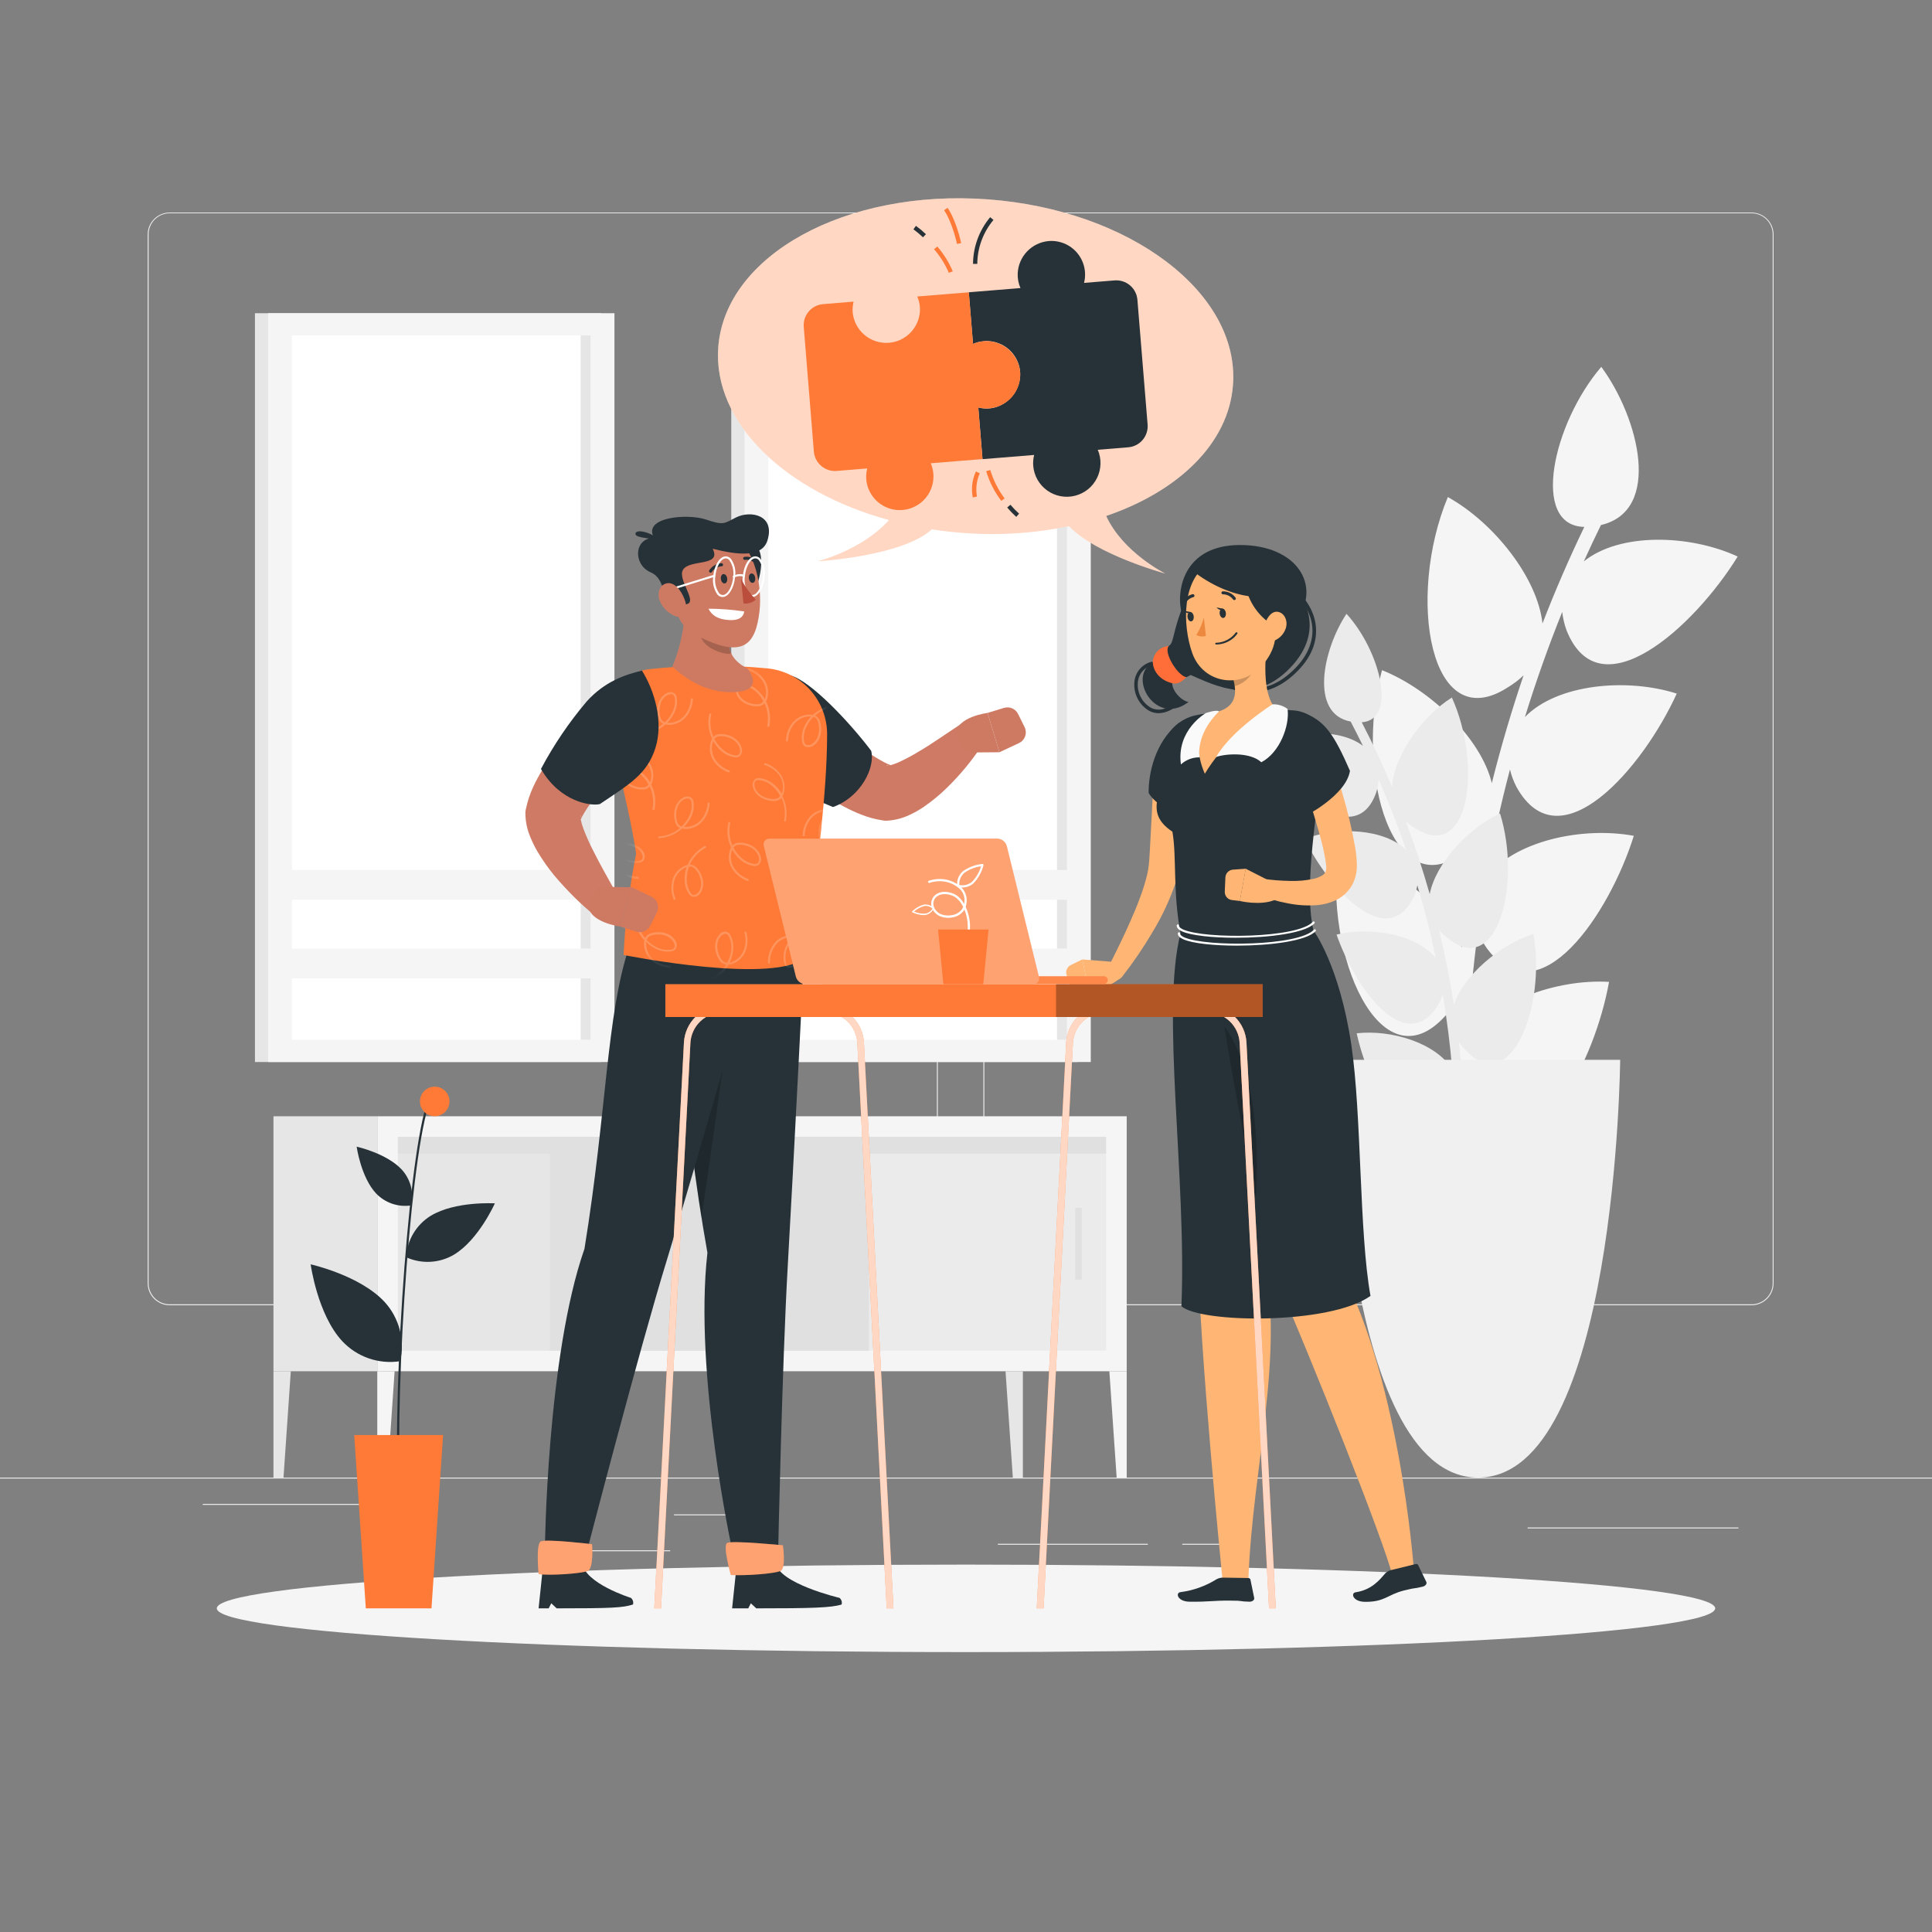 <svg width="218" height="218" viewBox="0 0 218 218" fill="none" xmlns="http://www.w3.org/2000/svg">
<rect x="0" y="0" width="218" height="218" fill="#808080" stroke="none"/>
<path d="M218 166.726H0V166.835H218V166.726Z" fill="#EBEBEB"/>
<path d="M103.332 147.281H19.145C18.485 147.28 17.853 147.017 17.387 146.55C16.921 146.083 16.66 145.451 16.66 144.791V26.448C16.665 25.792 16.93 25.165 17.395 24.703C17.86 24.241 18.489 23.981 19.145 23.98H103.332C103.992 23.98 104.626 24.242 105.092 24.709C105.559 25.176 105.822 25.809 105.822 26.47V144.791C105.822 145.451 105.559 146.085 105.092 146.552C104.626 147.018 103.992 147.281 103.332 147.281ZM19.145 24.067C18.514 24.068 17.91 24.32 17.464 24.766C17.019 25.212 16.769 25.817 16.769 26.448V144.791C16.769 145.422 17.019 146.027 17.464 146.473C17.91 146.919 18.514 147.171 19.145 147.172H103.332C103.963 147.171 104.568 146.919 105.014 146.473C105.46 146.027 105.712 145.422 105.713 144.791V26.448C105.712 25.817 105.46 25.212 105.014 24.766C104.568 24.32 103.963 24.068 103.332 24.067H19.145Z" fill="#EBEBEB"/>
<path d="M197.643 147.281H113.451C112.792 147.28 112.159 147.017 111.692 146.55C111.226 146.084 110.963 145.451 110.962 144.791V26.448C110.969 25.792 111.234 25.165 111.7 24.703C112.166 24.241 112.795 23.981 113.451 23.98H197.643C198.298 23.982 198.926 24.243 199.39 24.704C199.855 25.166 200.118 25.793 200.124 26.448V144.791C200.124 145.45 199.863 146.082 199.398 146.549C198.933 147.015 198.302 147.278 197.643 147.281ZM113.451 24.067C112.82 24.068 112.216 24.32 111.769 24.766C111.323 25.212 111.072 25.817 111.071 26.448V144.791C111.072 145.422 111.323 146.027 111.769 146.473C112.216 146.919 112.82 147.171 113.451 147.172H197.643C198.274 147.171 198.879 146.919 199.325 146.473C199.771 146.027 200.022 145.422 200.024 144.791V26.448C200.022 25.817 199.771 25.212 199.325 24.766C198.879 24.32 198.274 24.068 197.643 24.067H113.451Z" fill="#EBEBEB"/>
<path d="M87.392 170.877H76.056V170.986H87.392V170.877Z" fill="#EBEBEB"/>
<path d="M46.46 169.696H22.873V169.805H46.46V169.696Z" fill="#EBEBEB"/>
<path d="M75.62 174.927H64.144V175.036H75.62V174.927Z" fill="#EBEBEB"/>
<path d="M129.518 174.195H112.588V174.304H129.518V174.195Z" fill="#EBEBEB"/>
<path d="M138.059 174.195H133.398V174.304H138.059V174.195Z" fill="#EBEBEB"/>
<path d="M196.161 172.355H172.373V172.464H196.161V172.355Z" fill="#EBEBEB"/>
<path d="M67.837 35.342H28.767V119.834H67.837V35.342Z" fill="#E6E6E6"/>
<path d="M69.333 35.342H30.263V119.834H69.333V35.342Z" fill="#F5F5F5"/>
<path d="M66.647 117.332V37.849H32.944L32.944 117.332H66.647Z" fill="white"/>
<path d="M66.647 117.332V37.849H65.518V117.332H66.647Z" fill="#E6E6E6"/>
<path d="M68.225 107.034H31.375V110.395H68.225V107.034Z" fill="#F5F5F5"/>
<path d="M68.225 98.165H31.375V101.527H68.225V98.165Z" fill="#F5F5F5"/>
<path d="M121.583 35.342H82.513V119.834H121.583V35.342Z" fill="#E6E6E6"/>
<path d="M123.079 35.342H84.008V119.834H123.079V35.342Z" fill="#F5F5F5"/>
<path d="M120.393 117.332V37.849H86.69V117.332H120.393Z" fill="white"/>
<path d="M120.397 117.332V37.849H119.268V117.332H120.397Z" fill="#E6E6E6"/>
<path d="M121.971 107.034H85.12V110.395H121.971V107.034Z" fill="#F5F5F5"/>
<path d="M121.971 98.165H85.12V101.527H121.971V98.165Z" fill="#F5F5F5"/>
<path d="M151.035 95.807C156.829 97.311 163.134 102.124 164.926 106.885C165.429 102.708 166.104 98.553 166.953 94.42C166.5 94.97 165.989 95.469 165.427 95.907C157.348 102.774 152.718 87.313 155.94 75.62C161.499 77.835 167.149 83.411 168.331 88.368C169.357 84.273 170.552 80.218 171.915 76.204C171.395 76.7 170.824 77.138 170.21 77.512C161.329 83.354 158.665 67.384 163.369 56.087C168.601 58.986 173.506 65.243 174.047 70.353C175.471 66.667 177.045 63.034 178.769 59.453C172.665 59.34 175.207 47.781 180.683 41.394C184.934 47.153 187.572 57.635 180.644 59.244C179.978 60.604 179.334 61.971 178.712 63.346C182.767 60.068 190.658 60.294 196.074 62.797C191.19 70.719 180.482 80.499 176.759 71.112C176.517 70.446 176.354 69.753 176.275 69.049C174.705 72.953 173.303 76.906 172.067 80.909C175.669 77.189 183.512 76.453 189.198 78.262C185.387 86.638 175.996 97.607 171.117 88.8C170.791 88.174 170.544 87.511 170.38 86.825C169.313 90.865 168.42 94.935 167.699 99.033C170.803 94.913 178.49 93.225 184.354 94.311C181.629 103.031 173.676 115.065 167.738 106.955C167.337 106.377 167.009 105.752 166.761 105.093C166.206 109.221 165.825 113.367 165.619 117.532C168.187 113.059 175.603 110.443 181.559 110.792C179.946 119.765 173.537 132.705 166.639 125.385C166.48 125.198 166.282 125.048 166.059 124.946C165.835 124.844 165.592 124.793 165.347 124.795C165.101 124.798 164.86 124.854 164.638 124.961C164.417 125.067 164.222 125.221 164.067 125.411L163.853 125.677C163.833 121.465 163.99 117.261 164.324 113.063C163.938 113.662 163.49 114.218 162.99 114.725C155.813 122.516 149.299 107.753 151.035 95.807Z" fill="#F5F5F5"/>
<path d="M173.027 105.386C169.207 106.602 165.126 110.086 164.054 113.39C163.615 110.562 163.061 107.753 162.392 104.963C162.706 105.32 163.059 105.642 163.443 105.922C168.994 110.338 171.697 99.652 169.259 91.787C165.615 93.478 161.987 97.455 161.324 100.882C160.539 98.126 159.644 95.401 158.639 92.707C158.995 93.024 159.385 93.3 159.803 93.531C165.863 97.224 167.241 86.254 163.823 78.707C160.409 80.852 157.304 85.281 157.069 88.774C156.031 86.309 154.893 83.885 153.655 81.501C157.705 81.227 155.739 73.431 151.933 69.258C149.247 73.322 147.752 80.551 152.404 81.419C152.877 82.326 153.34 83.238 153.79 84.157C151.009 82.051 145.759 82.465 142.219 84.349C145.668 89.581 153.036 95.903 155.299 89.384C155.442 88.922 155.533 88.445 155.569 87.963C156.711 90.579 157.743 93.227 158.665 95.907C156.175 93.491 150.934 93.243 147.194 94.66C149.94 100.249 156.463 107.417 159.493 101.257C159.693 100.82 159.84 100.36 159.929 99.888C160.74 102.602 161.436 105.349 162.018 108.128C159.838 105.42 154.693 104.522 150.812 105.455C152.844 111.315 158.438 119.25 162.188 113.53C162.442 113.12 162.646 112.681 162.794 112.222C163.264 115.015 163.621 117.829 163.862 120.663C162.044 117.698 157.038 116.155 153.084 116.591C154.392 122.651 158.97 131.266 163.378 126.048C163.476 125.916 163.603 125.808 163.748 125.732C163.894 125.655 164.055 125.612 164.219 125.606C164.383 125.6 164.547 125.63 164.698 125.695C164.849 125.76 164.983 125.858 165.091 125.982L165.244 126.157C165.148 123.288 164.939 120.428 164.616 117.576C164.886 117.97 165.197 118.334 165.545 118.662C170.506 123.745 174.474 113.473 173.027 105.386Z" fill="#EBEBEB"/>
<path d="M182.815 119.586C182.815 119.586 182.405 166.726 166.783 166.726C151.161 166.726 150.751 119.586 150.751 119.586H182.815Z" fill="#F0F0F0"/>
<path d="M42.571 154.728H127.133V125.956L42.571 125.956V154.728Z" fill="#F5F5F5"/>
<path d="M124.809 152.399V128.28H44.899V152.399H124.809Z" fill="#EBEBEB"/>
<path d="M98.039 152.404V128.284H44.895V152.404H98.039Z" fill="#E6E6E6"/>
<path d="M98.039 152.404V128.284H62.038V152.404H98.039Z" fill="#E0E0E0"/>
<path d="M122.062 144.39V136.293H121.33V144.39H122.062Z" fill="#E0E0E0"/>
<path d="M124.809 130.176V128.28H44.899V130.176H124.809Z" fill="#E0E0E0"/>
<path d="M42.571 125.956H30.856V154.728H42.571V125.956Z" fill="#E6E6E6"/>
<path d="M43.705 166.726H42.571V154.728H44.529L43.705 166.726Z" fill="#F5F5F5"/>
<path d="M126 166.726H127.133V154.728H125.176L126 166.726Z" fill="#F5F5F5"/>
<path d="M31.989 166.726H30.856V154.728H32.813L31.989 166.726Z" fill="#E6E6E6"/>
<path d="M114.284 166.726H115.418V154.728H113.46L114.284 166.726Z" fill="#E6E6E6"/>
<path d="M109 186.416C155.688 186.416 193.536 184.206 193.536 181.481C193.536 178.755 155.688 176.545 109 176.545C62.312 176.545 24.464 178.755 24.464 181.481C24.464 184.206 62.312 186.416 109 186.416Z" fill="#F5F5F5"/>
<path d="M124.818 58.219C132.98 55.433 138.648 50.018 139.127 43.421C139.882 33.036 127.491 23.671 111.45 22.493C95.41 21.316 81.802 28.811 81.044 39.201C80.429 47.681 88.573 55.477 100.31 58.686C97.258 62.087 92.257 63.338 92.257 63.338C92.257 63.338 101.81 62.784 105.146 59.732C106.314 59.911 107.504 60.05 108.721 60.138C112.705 60.44 116.711 60.183 120.624 59.374C123.654 62.579 131.484 64.72 131.484 64.72C131.484 64.72 126.706 62.348 124.818 58.219Z" fill="white"/>
<path opacity="0.3" d="M124.818 58.219C132.98 55.433 138.648 50.018 139.127 43.421C139.882 33.036 127.491 23.671 111.45 22.493C95.41 21.316 81.802 28.811 81.044 39.201C80.429 47.681 88.573 55.477 100.31 58.686C97.258 62.087 92.257 63.338 92.257 63.338C92.257 63.338 101.81 62.784 105.146 59.732C106.314 59.911 107.504 60.05 108.721 60.138C112.705 60.44 116.711 60.183 120.624 59.374C123.654 62.579 131.484 64.72 131.484 64.72C131.484 64.72 126.706 62.348 124.818 58.219Z" fill="#FE7A36"/>
<path d="M127.312 50.471L123.867 50.751C124.085 51.257 124.19 51.804 124.175 52.354C124.16 52.905 124.026 53.446 123.782 53.939C123.537 54.433 123.189 54.867 122.76 55.213C122.331 55.558 121.832 55.806 121.298 55.94C120.763 56.074 120.207 56.09 119.665 55.987C119.124 55.885 118.612 55.666 118.164 55.345C117.716 55.025 117.343 54.611 117.07 54.133C116.798 53.654 116.633 53.122 116.586 52.573C116.552 52.157 116.588 51.739 116.691 51.335L110.866 51.81L110.391 45.981C111.312 46.226 112.293 46.098 113.12 45.623C113.774 45.26 114.31 44.715 114.661 44.054C115.013 43.394 115.167 42.645 115.104 41.9C115.044 41.303 114.844 40.729 114.519 40.225C114.195 39.721 113.756 39.3 113.238 38.998C112.72 38.696 112.138 38.521 111.539 38.487C110.94 38.454 110.342 38.562 109.793 38.804L109.318 32.979L115.147 32.504C114.915 31.98 114.808 31.41 114.834 30.838C114.878 29.917 115.253 29.043 115.89 28.375C116.526 27.707 117.382 27.291 118.3 27.202C118.904 27.148 119.513 27.239 120.075 27.469C120.637 27.699 121.136 28.059 121.529 28.521C121.923 28.984 122.2 29.533 122.338 30.125C122.475 30.716 122.469 31.331 122.32 31.92L125.768 31.641C126.398 31.59 127.023 31.791 127.505 32.2C127.987 32.608 128.287 33.191 128.341 33.821L129.492 47.904C129.542 48.533 129.341 49.157 128.933 49.638C128.524 50.12 127.941 50.419 127.312 50.471Z" fill="#263238"/>
<path d="M111.442 38.494C110.876 38.474 110.312 38.581 109.794 38.808L109.318 32.983L103.498 33.454C103.679 33.868 103.783 34.311 103.807 34.762C103.839 35.748 103.486 36.708 102.824 37.439C102.162 38.17 101.242 38.616 100.258 38.682C99.274 38.748 98.302 38.43 97.549 37.794C96.795 37.157 96.317 36.254 96.216 35.272C96.181 34.857 96.215 34.438 96.317 34.034L92.872 34.318C92.561 34.343 92.257 34.429 91.978 34.572C91.7 34.715 91.453 34.911 91.25 35.15C91.048 35.388 90.894 35.664 90.798 35.962C90.703 36.26 90.667 36.574 90.692 36.886L91.835 50.96C91.888 51.589 92.189 52.172 92.671 52.581C93.153 52.989 93.777 53.19 94.407 53.14L97.856 52.856C97.663 53.6 97.704 54.386 97.974 55.106C98.153 55.578 98.425 56.011 98.773 56.377C99.121 56.743 99.539 57.036 100.002 57.239C100.465 57.442 100.964 57.55 101.469 57.558C101.974 57.566 102.476 57.473 102.945 57.284C103.414 57.096 103.841 56.816 104.2 56.461C104.56 56.105 104.845 55.682 105.039 55.215C105.233 54.749 105.332 54.248 105.33 53.743C105.328 53.237 105.225 52.737 105.028 52.272L110.857 51.801L110.382 45.972C110.786 46.075 111.205 46.11 111.62 46.077C112.626 45.995 113.559 45.518 114.213 44.749C114.867 43.981 115.189 42.984 115.108 41.978C115.021 41.053 114.601 40.19 113.927 39.55C113.253 38.909 112.37 38.535 111.442 38.494Z" fill="#FE7A36"/>
<path d="M104.147 26.775C103.808 26.453 103.448 26.153 103.07 25.877L103.349 25.484C103.747 25.771 104.125 26.086 104.479 26.426L104.147 26.775Z" fill="#263238"/>
<path d="M107.06 30.782C106.645 29.815 106.083 28.918 105.394 28.122L105.765 27.817C106.486 28.655 107.075 29.599 107.509 30.616L107.06 30.782Z" fill="#FE7A36"/>
<path d="M110.273 29.774H109.793C109.806 27.847 110.491 25.985 111.729 24.508L112.1 24.817C110.933 26.207 110.288 27.96 110.273 29.774Z" fill="#263238"/>
<path d="M107.984 27.525C107.984 27.503 107.474 25.131 106.528 23.719L106.925 23.448C107.927 24.939 108.433 27.329 108.455 27.429L107.984 27.525Z" fill="#FE7A36"/>
<path d="M114.668 58.324C114.304 57.994 113.964 57.64 113.648 57.264L114.014 56.955C114.317 57.311 114.644 57.648 114.991 57.962L114.668 58.324Z" fill="#263238"/>
<path d="M112.981 56.514C112.217 55.507 111.64 54.372 111.276 53.162L111.742 53.04C112.089 54.194 112.637 55.279 113.36 56.244L112.981 56.514Z" fill="#FE7A36"/>
<path d="M109.763 56.135C109.569 55.142 109.694 54.114 110.12 53.197L110.556 53.41C110.188 54.23 110.077 55.142 110.238 56.026L109.763 56.135Z" fill="#FE7A36"/>
<path d="M79.823 141.355C77.02 125.707 75.851 106.842 75.851 106.842L90.793 106.606C90.793 106.606 89.515 132.034 88.896 142.685C88.255 153.755 87.806 175.067 87.806 175.067H82.653C82.653 175.067 78.266 155.046 79.823 141.355Z" fill="#263238"/>
<path opacity="0.2" d="M82.84 111.101C82.84 111.101 80.813 126.292 79.147 137.427C77.669 128.066 76.732 118.243 76.243 112.318L82.84 111.101Z" fill="black"/>
<path d="M94.73 180.299C94.73 180.299 87.81 178.673 87.505 176.314L83.093 176.885L82.609 181.481H84.431L84.724 180.909L85.334 181.481C91.525 181.481 93.818 181.415 94.965 181.045C95.001 180.911 94.999 180.769 94.957 180.637C94.915 180.505 94.836 180.388 94.73 180.299Z" fill="#263238"/>
<path d="M82.465 177.718C84.122 177.814 87.431 177.57 88.076 177.251C88.722 176.933 88.338 174.365 88.338 174.365C88.338 174.365 82.552 173.789 82.042 174.108C81.532 174.426 82.465 177.718 82.465 177.718Z" fill="#FE7A36"/>
<path opacity="0.3" d="M82.465 177.718C84.122 177.814 87.431 177.57 88.076 177.251C88.722 176.933 88.338 174.365 88.338 174.365C88.338 174.365 82.552 173.789 82.042 174.108C81.532 174.426 82.465 177.718 82.465 177.718Z" fill="white"/>
<path d="M65.949 140.911C68.5 125.175 68.417 114.664 70.968 106.903L85.552 106.702C85.552 106.702 78.48 131.672 75.28 142.066C72.08 152.46 66.22 175.067 66.22 175.067H61.476C61.476 175.067 61.685 153.084 65.949 140.911Z" fill="#263238"/>
<path d="M71.19 180.299C71.19 180.299 65.958 178.673 65.666 176.314L61.254 176.885L60.774 181.481H61.912L62.204 180.909L62.815 181.481C69.006 181.481 70.279 181.415 71.426 181.045C71.462 180.911 71.459 180.769 71.417 180.637C71.376 180.505 71.297 180.388 71.19 180.299Z" fill="#263238"/>
<path d="M60.774 177.604C61.79 177.814 65.64 177.57 66.329 177.251C67.018 176.933 66.804 174.238 66.804 174.238C66.804 174.238 61.572 173.615 61.01 173.933C60.447 174.252 60.774 177.604 60.774 177.604Z" fill="#FE7A36"/>
<path opacity="0.3" d="M60.774 177.604C61.79 177.814 65.64 177.57 66.329 177.251C67.018 176.933 66.804 174.238 66.804 174.238C66.804 174.238 61.572 173.615 61.01 173.933C60.447 174.252 60.774 177.604 60.774 177.604Z" fill="white"/>
<path d="M90.714 79.142L91.966 80.219L93.274 81.309C94.146 82.038 95.018 82.735 95.89 83.415C96.326 83.751 96.762 84.078 97.198 84.388C97.634 84.697 98.07 85.002 98.484 85.26C98.898 85.517 99.33 85.774 99.713 85.983C100.011 86.143 100.32 86.282 100.638 86.398L100.04 86.354C99.957 86.393 100.167 86.398 100.433 86.354C100.762 86.269 101.083 86.155 101.392 86.014C102.164 85.664 102.912 85.265 103.633 84.819C104.409 84.383 105.185 83.86 105.966 83.341L108.311 81.772L108.368 81.737C108.701 81.524 109.096 81.43 109.489 81.471C109.882 81.512 110.249 81.685 110.531 81.963C110.813 82.24 110.992 82.604 111.039 82.996C111.087 83.389 111 83.785 110.792 84.122C110.224 84.985 109.609 85.817 108.948 86.611C108.283 87.415 107.576 88.182 106.829 88.909C106.037 89.683 105.181 90.389 104.269 91.019C103.746 91.381 103.191 91.696 102.613 91.961C101.847 92.323 101.02 92.539 100.175 92.597C100.045 92.611 99.913 92.611 99.783 92.597L99.578 92.567C98.74 92.438 97.919 92.213 97.132 91.896C96.473 91.636 95.829 91.338 95.205 91.002C94.052 90.389 92.939 89.706 91.87 88.957C90.823 88.237 89.834 87.475 88.87 86.694C88.39 86.297 87.911 85.905 87.449 85.491C86.987 85.076 86.542 84.675 86.053 84.204C85.404 83.582 85.024 82.731 84.993 81.833C84.962 80.935 85.284 80.06 85.888 79.395C86.493 78.73 87.334 78.327 88.231 78.272C89.129 78.218 90.012 78.516 90.692 79.103L90.714 79.142Z" fill="#CF7A64"/>
<path d="M108.908 84.911L112.771 84.88L111.437 80.442C111.437 80.442 107.949 80.878 107.884 82.792L108.908 84.911Z" fill="#CE7A63"/>
<path d="M115.61 82.038L114.877 80.564C114.737 80.279 114.5 80.053 114.208 79.927C113.917 79.801 113.59 79.782 113.286 79.875L111.437 80.442L112.771 84.88L114.978 83.847C115.139 83.771 115.284 83.664 115.403 83.531C115.523 83.399 115.614 83.243 115.673 83.075C115.732 82.907 115.757 82.728 115.746 82.55C115.735 82.372 115.689 82.198 115.61 82.038Z" fill="#CE7A63"/>
<path d="M87.174 76.771C85.777 77.821 84.813 79.347 84.464 81.059C84.116 82.772 84.406 84.553 85.282 86.066C85.521 86.501 85.822 86.899 86.175 87.248C87.706 88.7 91.499 89.981 93.989 91.063C97.158 89.934 98.784 86.576 98.3 84.715C95.889 81.519 91.486 76.836 89.201 76.217C88.508 76.025 87.841 76.3 87.174 76.771Z" fill="#263238"/>
<path d="M73.213 75.511C77.676 75.019 82.178 74.989 86.647 75.424C88.485 75.618 90.187 76.487 91.421 77.864C92.656 79.24 93.336 81.026 93.33 82.875C93.308 89.746 92.206 97.337 91.063 107.893C87.811 111.254 70.362 107.757 70.362 107.757C70.545 103.927 71.017 100.115 71.775 96.356C71.181 91.996 69.673 87.026 68.823 81.249C68.727 80.582 68.765 79.904 68.934 79.253C69.104 78.601 69.402 77.991 69.811 77.456C70.22 76.922 70.732 76.474 71.316 76.14C71.9 75.806 72.545 75.592 73.213 75.511Z" fill="#FE7A36"/>
<mask id="mask0_58_645" style="mask-type:luminance" maskUnits="userSpaceOnUse" x="68" y="75" width="26" height="35">
<path d="M73.213 75.511C77.676 75.019 82.178 74.989 86.647 75.424C88.485 75.618 90.187 76.487 91.421 77.864C92.656 79.24 93.336 81.026 93.33 82.875C93.308 89.746 92.206 97.337 91.063 107.893C87.811 111.254 70.362 107.757 70.362 107.757C70.545 103.927 71.017 100.115 71.775 96.356C71.181 91.996 69.673 87.026 68.823 81.249C68.727 80.582 68.765 79.904 68.934 79.253C69.104 78.601 69.402 77.991 69.811 77.456C70.22 76.922 70.732 76.474 71.316 76.14C71.9 75.806 72.545 75.592 73.213 75.511Z" fill="white"/>
</mask>
<g mask="url(#mask0_58_645)">
<g opacity="0.2">
<path d="M72.472 82.84C72.443 82.84 72.415 82.829 72.393 82.808C72.372 82.788 72.36 82.76 72.359 82.731C72.358 82.716 72.359 82.7 72.364 82.686C72.369 82.671 72.377 82.658 72.387 82.647C72.397 82.635 72.41 82.626 72.424 82.62C72.437 82.613 72.453 82.609 72.468 82.609C73.335 82.559 74.163 82.229 74.826 81.667C74.7 81.609 74.588 81.523 74.499 81.414C74.39 81.268 74.313 81.1 74.273 80.922C74.016 79.984 74.247 78.742 75.175 78.245C75.329 78.139 75.514 78.089 75.7 78.102C75.886 78.114 76.062 78.189 76.2 78.314C76.289 78.433 76.346 78.573 76.366 78.72C76.448 79.318 76.345 79.927 76.069 80.464C75.87 80.87 75.605 81.24 75.284 81.558H75.363C75.705 81.575 76.047 81.515 76.364 81.382C76.68 81.25 76.962 81.047 77.19 80.791C77.648 80.263 77.918 79.597 77.957 78.899C77.957 78.883 77.961 78.869 77.968 78.855C77.974 78.841 77.984 78.829 77.995 78.819C78.007 78.809 78.02 78.802 78.034 78.798C78.049 78.793 78.064 78.792 78.079 78.794C78.109 78.796 78.138 78.81 78.158 78.833C78.179 78.856 78.189 78.885 78.188 78.916C78.144 79.666 77.852 80.38 77.36 80.948C77.109 81.231 76.798 81.454 76.449 81.6C76.1 81.746 75.723 81.811 75.345 81.789C75.256 81.78 75.167 81.766 75.079 81.746C74.355 82.392 73.433 82.775 72.463 82.831L72.472 82.84ZM75.703 78.332C75.557 78.337 75.415 78.377 75.289 78.45C74.469 78.885 74.268 80.032 74.495 80.865C74.528 81.01 74.59 81.147 74.678 81.266C74.768 81.375 74.888 81.455 75.023 81.497C75.368 81.173 75.651 80.789 75.86 80.364C76.115 79.87 76.212 79.31 76.139 78.759C76.127 78.652 76.088 78.55 76.025 78.463C75.987 78.415 75.938 78.376 75.882 78.349C75.826 78.323 75.765 78.309 75.703 78.31V78.332Z" fill="white"/>
<path d="M82.239 87.152H82.199C81.492 86.9 80.888 86.422 80.481 85.792C80.277 85.471 80.149 85.108 80.106 84.73C80.063 84.353 80.106 83.97 80.233 83.612C80.267 83.528 80.306 83.446 80.351 83.368C79.932 82.497 79.82 81.511 80.032 80.568C80.043 80.542 80.062 80.521 80.087 80.508C80.112 80.495 80.141 80.491 80.168 80.497C80.195 80.504 80.22 80.52 80.236 80.542C80.253 80.565 80.261 80.593 80.259 80.621C80.066 81.469 80.152 82.358 80.503 83.154C80.594 83.046 80.709 82.961 80.839 82.905C81.008 82.841 81.19 82.814 81.371 82.827C82.347 82.827 83.455 83.402 83.69 84.44C83.749 84.617 83.746 84.808 83.683 84.982C83.62 85.157 83.499 85.305 83.342 85.404C83.203 85.457 83.053 85.473 82.906 85.452C82.309 85.363 81.754 85.094 81.314 84.68C80.979 84.376 80.697 84.018 80.481 83.62C80.481 83.647 80.46 83.673 80.451 83.695C80.34 84.019 80.302 84.363 80.342 84.703C80.381 85.044 80.496 85.371 80.678 85.661C81.055 86.249 81.618 86.694 82.278 86.925C82.292 86.93 82.306 86.938 82.317 86.948C82.329 86.958 82.338 86.971 82.344 86.984C82.351 86.998 82.355 87.013 82.355 87.029C82.356 87.044 82.353 87.059 82.347 87.074C82.34 87.097 82.326 87.117 82.306 87.131C82.286 87.145 82.263 87.152 82.239 87.152ZM80.612 83.389C80.832 83.813 81.128 84.192 81.484 84.51C81.886 84.895 82.398 85.145 82.949 85.225C83.054 85.244 83.163 85.235 83.263 85.199C83.49 85.099 83.546 84.763 83.481 84.497C83.276 83.586 82.247 83.075 81.384 83.058C81.236 83.05 81.087 83.072 80.948 83.123C80.812 83.177 80.695 83.269 80.612 83.389Z" fill="white"/>
<path d="M91.163 84.305C91.073 84.309 90.984 84.293 90.901 84.258C90.818 84.224 90.744 84.171 90.684 84.104C90.59 83.989 90.53 83.85 90.509 83.703C90.409 83.11 90.498 82.5 90.762 81.959C90.951 81.548 91.206 81.171 91.516 80.843H91.438C91.096 80.836 90.756 80.905 90.444 81.045C90.132 81.185 89.855 81.393 89.633 81.654C89.187 82.195 88.934 82.868 88.913 83.568C88.911 83.599 88.897 83.627 88.874 83.647C88.852 83.668 88.822 83.678 88.791 83.677C88.761 83.675 88.733 83.661 88.712 83.638C88.692 83.615 88.681 83.585 88.683 83.555C88.706 82.805 88.979 82.084 89.459 81.506C89.703 81.219 90.009 80.992 90.355 80.841C90.7 80.69 91.075 80.619 91.451 80.634C91.542 80.638 91.632 80.649 91.721 80.669C92.424 80.006 93.331 79.602 94.294 79.522C94.309 79.52 94.324 79.522 94.338 79.526C94.353 79.53 94.366 79.538 94.378 79.547C94.389 79.557 94.399 79.569 94.405 79.583C94.412 79.597 94.415 79.612 94.416 79.627C94.417 79.656 94.407 79.686 94.388 79.708C94.368 79.731 94.341 79.746 94.311 79.749C93.444 79.824 92.623 80.175 91.97 80.752C92.101 80.804 92.218 80.888 92.31 80.996C92.421 81.139 92.501 81.304 92.545 81.48C92.825 82.413 92.624 83.638 91.708 84.178C91.54 84.265 91.353 84.309 91.163 84.305ZM91.782 80.895C91.445 81.227 91.17 81.617 90.972 82.046C90.729 82.547 90.645 83.11 90.732 83.66C90.75 83.765 90.792 83.865 90.854 83.952C90.96 84.031 91.089 84.074 91.222 84.074C91.355 84.074 91.484 84.031 91.591 83.952C92.397 83.481 92.572 82.347 92.327 81.519C92.291 81.374 92.225 81.237 92.136 81.118C92.041 81.012 91.919 80.935 91.782 80.895Z" fill="white"/>
<path d="M86.681 82.012H86.659C86.63 82.005 86.603 81.988 86.586 81.963C86.569 81.937 86.563 81.906 86.568 81.876C86.739 81.024 86.632 80.139 86.263 79.352C86.172 79.459 86.059 79.546 85.931 79.605C85.763 79.674 85.581 79.707 85.399 79.701C84.427 79.701 83.315 79.165 83.058 78.14C82.995 77.965 82.992 77.773 83.052 77.597C83.111 77.42 83.229 77.269 83.385 77.168C83.523 77.112 83.673 77.092 83.821 77.111C84.421 77.183 84.983 77.441 85.43 77.848C85.776 78.142 86.07 78.491 86.302 78.881L86.328 78.807C86.432 78.48 86.462 78.134 86.414 77.795C86.367 77.455 86.243 77.13 86.053 76.845C85.659 76.268 85.084 75.838 84.418 75.624C84.39 75.613 84.367 75.592 84.353 75.564C84.34 75.537 84.339 75.505 84.349 75.476C84.353 75.462 84.361 75.448 84.371 75.437C84.382 75.425 84.394 75.416 84.408 75.409C84.422 75.403 84.437 75.399 84.452 75.399C84.467 75.398 84.483 75.401 84.497 75.406C85.207 75.636 85.821 76.096 86.241 76.714C86.455 77.03 86.594 77.391 86.646 77.769C86.698 78.147 86.662 78.532 86.542 78.894C86.512 78.978 86.475 79.06 86.433 79.138C86.872 80 87.007 80.985 86.816 81.933C86.806 81.96 86.788 81.983 86.763 81.997C86.738 82.011 86.709 82.016 86.681 82.012ZM83.686 77.333C83.611 77.331 83.537 77.344 83.468 77.373C83.246 77.477 83.198 77.809 83.267 78.079C83.494 78.981 84.527 79.465 85.386 79.465C85.535 79.473 85.684 79.448 85.822 79.391C85.951 79.332 86.06 79.236 86.136 79.117C85.914 78.701 85.618 78.329 85.264 78.018C84.854 77.643 84.337 77.406 83.786 77.338L83.686 77.333Z" fill="white"/>
<path d="M74.36 94.612C74.333 94.607 74.309 94.593 74.291 94.571C74.274 94.55 74.265 94.524 74.265 94.497C74.265 94.469 74.274 94.443 74.291 94.422C74.309 94.401 74.333 94.386 74.36 94.381C75.228 94.33 76.058 94 76.723 93.439C76.595 93.381 76.481 93.295 76.392 93.186C76.283 93.041 76.206 92.875 76.165 92.698C75.908 91.756 76.139 90.518 77.072 90.021C77.224 89.914 77.408 89.862 77.593 89.874C77.779 89.886 77.955 89.961 78.092 90.087C78.181 90.205 78.238 90.345 78.258 90.492C78.341 91.09 78.237 91.699 77.961 92.236C77.76 92.634 77.493 92.995 77.172 93.304H77.251C77.593 93.321 77.935 93.261 78.251 93.128C78.567 92.996 78.85 92.793 79.077 92.537C79.537 92.009 79.807 91.343 79.845 90.644C79.845 90.629 79.849 90.615 79.855 90.601C79.862 90.587 79.871 90.575 79.883 90.565C79.894 90.555 79.908 90.548 79.922 90.544C79.936 90.539 79.952 90.538 79.967 90.54C79.997 90.542 80.026 90.556 80.046 90.579C80.066 90.602 80.077 90.632 80.076 90.662C80.032 91.412 79.741 92.127 79.247 92.694C78.997 92.977 78.686 93.2 78.337 93.346C77.988 93.492 77.611 93.556 77.233 93.535C77.144 93.526 77.055 93.511 76.967 93.492C76.243 94.139 75.321 94.521 74.351 94.577L74.36 94.612ZM77.608 90.1C77.455 90.1 77.305 90.139 77.172 90.213C76.352 90.649 76.152 91.796 76.379 92.628C76.411 92.773 76.474 92.91 76.562 93.029C76.652 93.138 76.771 93.218 76.906 93.26C77.252 92.937 77.536 92.553 77.743 92.127C77.998 91.633 78.096 91.073 78.022 90.522C78.01 90.416 77.971 90.314 77.909 90.226C77.87 90.185 77.823 90.153 77.772 90.132C77.72 90.11 77.664 90.099 77.608 90.1Z" fill="white"/>
<path d="M84.388 99.408H84.344C83.638 99.155 83.034 98.677 82.626 98.048C82.422 97.727 82.294 97.364 82.251 96.986C82.209 96.608 82.254 96.226 82.382 95.868C82.415 95.784 82.452 95.702 82.496 95.624C82.078 94.753 81.968 93.766 82.182 92.825C82.185 92.81 82.192 92.796 82.201 92.784C82.21 92.772 82.221 92.761 82.234 92.754C82.247 92.746 82.261 92.741 82.276 92.739C82.291 92.737 82.307 92.738 82.321 92.742C82.336 92.745 82.35 92.751 82.362 92.759C82.374 92.768 82.384 92.779 82.392 92.791C82.4 92.804 82.405 92.818 82.407 92.833C82.409 92.847 82.408 92.862 82.404 92.877C82.213 93.726 82.3 94.614 82.653 95.41C82.744 95.303 82.859 95.218 82.988 95.162C83.158 95.099 83.339 95.072 83.52 95.083C84.493 95.083 85.604 95.659 85.84 96.696C85.898 96.873 85.896 97.065 85.831 97.24C85.767 97.415 85.646 97.563 85.487 97.66C85.348 97.715 85.198 97.732 85.051 97.708C84.453 97.622 83.897 97.352 83.459 96.936C83.125 96.631 82.844 96.273 82.626 95.876C82.626 95.903 82.626 95.929 82.596 95.951C82.485 96.275 82.447 96.619 82.487 96.96C82.526 97.3 82.641 97.627 82.823 97.917C83.201 98.505 83.766 98.951 84.427 99.181C84.442 99.186 84.455 99.194 84.466 99.204C84.478 99.214 84.487 99.227 84.493 99.241C84.499 99.255 84.502 99.27 84.502 99.285C84.502 99.301 84.499 99.316 84.493 99.33C84.486 99.352 84.472 99.372 84.453 99.386C84.434 99.4 84.411 99.408 84.388 99.408ZM82.762 95.645C82.979 96.071 83.275 96.451 83.634 96.766C84.035 97.15 84.545 97.401 85.094 97.485C85.201 97.501 85.31 97.491 85.412 97.455C85.639 97.355 85.692 97.019 85.63 96.753C85.425 95.842 84.397 95.332 83.533 95.314C83.385 95.305 83.236 95.327 83.097 95.379C82.962 95.433 82.845 95.526 82.762 95.645Z" fill="white"/>
<path d="M76.113 101.54C76.09 101.539 76.068 101.532 76.049 101.518C76.031 101.505 76.016 101.487 76.008 101.466C75.726 100.773 75.68 100.007 75.877 99.286C75.982 98.922 76.168 98.587 76.421 98.305C76.674 98.023 76.987 97.803 77.338 97.66C77.421 97.628 77.507 97.603 77.595 97.585C77.968 96.694 78.63 95.954 79.474 95.484C79.488 95.474 79.504 95.466 79.52 95.462C79.537 95.459 79.554 95.459 79.571 95.462C79.588 95.466 79.603 95.473 79.617 95.483C79.631 95.494 79.642 95.507 79.65 95.522C79.658 95.537 79.663 95.554 79.664 95.571C79.665 95.588 79.662 95.605 79.656 95.621C79.649 95.637 79.639 95.651 79.627 95.663C79.614 95.675 79.6 95.683 79.583 95.689C78.817 96.108 78.206 96.762 77.839 97.555C77.979 97.554 78.118 97.584 78.245 97.642C78.414 97.723 78.563 97.841 78.681 97.987C79.317 98.728 79.636 99.927 79.016 100.794C78.918 100.955 78.769 101.077 78.592 101.142C78.416 101.207 78.223 101.21 78.044 101.152C77.913 101.082 77.802 100.98 77.722 100.856C77.389 100.352 77.221 99.758 77.242 99.155C77.246 98.709 77.324 98.267 77.473 97.847L77.399 97.873C77.085 98.007 76.804 98.209 76.578 98.464C76.352 98.72 76.185 99.023 76.091 99.351C75.906 100.025 75.949 100.741 76.213 101.387C76.219 101.401 76.221 101.416 76.221 101.432C76.221 101.447 76.218 101.462 76.212 101.475C76.205 101.489 76.197 101.502 76.186 101.512C76.175 101.522 76.162 101.53 76.148 101.536L76.113 101.54ZM77.757 97.782C77.584 98.224 77.494 98.694 77.49 99.168C77.47 99.723 77.622 100.27 77.927 100.733C77.983 100.825 78.063 100.9 78.158 100.951C78.384 101.056 78.663 100.877 78.829 100.651C79.37 99.888 79.069 98.784 78.506 98.126C78.414 98.009 78.298 97.913 78.166 97.843C78.038 97.786 77.896 97.765 77.757 97.782Z" fill="white"/>
<path d="M75.572 109.201C74.823 109.164 74.108 108.879 73.54 108.39C73.251 108.143 73.023 107.834 72.872 107.486C72.721 107.137 72.651 106.759 72.668 106.38C72.675 106.29 72.689 106.201 72.707 106.114C72.057 105.39 71.67 104.469 71.609 103.498C71.608 103.483 71.609 103.468 71.614 103.453C71.619 103.439 71.627 103.426 71.637 103.415C71.648 103.404 71.66 103.395 71.674 103.389C71.688 103.383 71.703 103.38 71.718 103.38C71.748 103.379 71.778 103.389 71.801 103.41C71.824 103.43 71.838 103.459 71.84 103.489C71.9 104.355 72.234 105.18 72.795 105.843C72.853 105.715 72.939 105.602 73.047 105.512C73.193 105.403 73.359 105.324 73.536 105.281C74.473 105.024 75.694 105.246 76.217 106.153C76.325 106.305 76.377 106.49 76.366 106.676C76.355 106.862 76.281 107.039 76.156 107.178C76.037 107.266 75.898 107.325 75.751 107.348C75.153 107.432 74.544 107.33 74.007 107.055C73.601 106.86 73.229 106.6 72.908 106.284C72.906 106.31 72.906 106.336 72.908 106.362C72.889 106.71 72.948 107.057 73.083 107.378C73.217 107.699 73.423 107.985 73.684 108.215C74.215 108.67 74.882 108.937 75.581 108.974C75.596 108.974 75.611 108.978 75.624 108.985C75.638 108.991 75.65 109 75.66 109.012C75.67 109.023 75.677 109.037 75.681 109.051C75.686 109.066 75.687 109.081 75.685 109.096C75.685 109.11 75.681 109.124 75.675 109.137C75.669 109.15 75.661 109.162 75.65 109.172C75.64 109.181 75.627 109.189 75.614 109.194C75.601 109.199 75.586 109.201 75.572 109.201ZM72.956 106.053C73.283 106.397 73.67 106.679 74.098 106.885C74.593 107.138 75.153 107.232 75.703 107.156C75.81 107.141 75.912 107.101 75.999 107.038C76.187 106.877 76.143 106.545 75.999 106.301C75.541 105.486 74.412 105.29 73.579 105.521C73.434 105.555 73.296 105.617 73.174 105.704C73.08 105.802 73.011 105.922 72.973 106.053H72.956Z" fill="white"/>
<path d="M71.966 99.181C71.218 99.142 70.503 98.855 69.934 98.366C69.645 98.12 69.417 97.811 69.266 97.462C69.114 97.114 69.045 96.735 69.062 96.356C69.07 96.267 69.084 96.178 69.102 96.09C68.456 95.372 68.069 94.459 68.003 93.496C68.002 93.465 68.013 93.436 68.033 93.413C68.053 93.39 68.082 93.376 68.112 93.374C68.142 93.374 68.171 93.385 68.194 93.405C68.217 93.425 68.231 93.453 68.234 93.483C68.293 94.351 68.627 95.177 69.189 95.841C69.248 95.713 69.334 95.598 69.442 95.506C69.587 95.397 69.753 95.32 69.93 95.279C70.868 95.017 72.11 95.24 72.612 96.151C72.719 96.304 72.771 96.488 72.76 96.674C72.749 96.86 72.675 97.037 72.55 97.176C72.432 97.264 72.292 97.322 72.145 97.341C71.548 97.429 70.938 97.328 70.401 97.054C69.994 96.859 69.622 96.596 69.302 96.278C69.301 96.304 69.301 96.33 69.302 96.356C69.287 96.698 69.35 97.04 69.484 97.355C69.618 97.671 69.821 97.952 70.078 98.178C70.609 98.634 71.276 98.9 71.975 98.933C72.005 98.935 72.034 98.949 72.054 98.972C72.075 98.995 72.085 99.024 72.084 99.055C72.085 99.071 72.083 99.087 72.078 99.103C72.072 99.118 72.064 99.132 72.053 99.144C72.042 99.156 72.028 99.165 72.013 99.172C71.999 99.178 71.983 99.181 71.966 99.181ZM69.35 96.029C69.676 96.375 70.064 96.657 70.493 96.862C70.987 97.116 71.547 97.21 72.097 97.132C72.204 97.12 72.307 97.079 72.394 97.014C72.581 96.857 72.537 96.526 72.394 96.282C71.957 95.467 70.806 95.27 69.974 95.501C69.829 95.534 69.692 95.596 69.573 95.685C69.476 95.78 69.405 95.898 69.368 96.029H69.35Z" fill="white"/>
<path d="M93.051 94.991C92.962 94.995 92.873 94.979 92.79 94.945C92.707 94.912 92.633 94.86 92.572 94.795C92.478 94.68 92.418 94.541 92.397 94.394C92.3 93.801 92.388 93.192 92.65 92.65C92.839 92.241 93.094 91.865 93.404 91.538H93.326C92.984 91.531 92.644 91.6 92.332 91.74C92.02 91.881 91.743 92.089 91.521 92.349C91.075 92.888 90.822 93.56 90.801 94.259C90.801 94.274 90.797 94.289 90.791 94.303C90.784 94.317 90.775 94.329 90.764 94.34C90.752 94.35 90.739 94.357 90.724 94.362C90.71 94.367 90.695 94.369 90.679 94.368C90.65 94.366 90.622 94.352 90.602 94.331C90.581 94.309 90.57 94.28 90.57 94.25C90.593 93.5 90.866 92.778 91.346 92.201C91.59 91.911 91.895 91.68 92.24 91.526C92.585 91.371 92.961 91.296 93.339 91.307C93.43 91.315 93.52 91.328 93.609 91.346C94.313 90.684 95.219 90.278 96.182 90.195C96.197 90.194 96.212 90.196 96.227 90.201C96.241 90.206 96.254 90.214 96.266 90.224C96.277 90.234 96.287 90.246 96.293 90.26C96.299 90.274 96.303 90.289 96.304 90.304C96.305 90.334 96.295 90.363 96.275 90.386C96.256 90.409 96.229 90.423 96.199 90.427C95.333 90.499 94.513 90.849 93.862 91.425C93.991 91.482 94.105 91.567 94.198 91.673C94.311 91.816 94.391 91.981 94.433 92.157C94.712 93.09 94.512 94.316 93.596 94.852C93.43 94.945 93.242 94.993 93.051 94.991ZM93.675 91.582C93.338 91.915 93.064 92.306 92.868 92.737C92.628 93.237 92.544 93.798 92.628 94.346C92.645 94.454 92.689 94.556 92.755 94.643C92.916 94.826 93.247 94.778 93.487 94.643C94.294 94.167 94.468 93.034 94.224 92.21C94.187 92.065 94.122 91.928 94.032 91.809C93.935 91.703 93.812 91.624 93.675 91.582Z" fill="white"/>
<path d="M92.498 102.935C92.469 102.934 92.441 102.923 92.42 102.903C92.399 102.883 92.386 102.855 92.384 102.826C92.315 101.96 91.968 101.138 91.394 100.485C91.337 100.614 91.252 100.728 91.146 100.821C91.003 100.932 90.838 101.012 90.662 101.056C89.729 101.331 88.504 101.126 87.968 100.206C87.859 100.055 87.804 99.871 87.813 99.685C87.821 99.499 87.893 99.322 88.016 99.181C88.131 99.088 88.269 99.027 88.417 99.007C89.011 98.91 89.621 99.002 90.161 99.269C90.57 99.459 90.946 99.715 91.272 100.027C91.272 100.001 91.272 99.975 91.272 99.953C91.281 99.61 91.214 99.27 91.075 98.956C90.937 98.642 90.73 98.363 90.47 98.139C89.93 97.694 89.26 97.438 88.561 97.411C88.53 97.411 88.502 97.399 88.48 97.378C88.459 97.357 88.447 97.328 88.447 97.298C88.447 97.268 88.459 97.239 88.48 97.218C88.502 97.197 88.53 97.185 88.561 97.185C89.311 97.209 90.031 97.485 90.605 97.969C90.893 98.214 91.122 98.521 91.273 98.867C91.424 99.213 91.494 99.589 91.477 99.966C91.473 100.056 91.462 100.145 91.442 100.232C92.101 100.939 92.502 101.847 92.58 102.809C92.582 102.824 92.58 102.84 92.575 102.855C92.57 102.869 92.562 102.883 92.552 102.895C92.542 102.907 92.53 102.916 92.516 102.923C92.502 102.93 92.487 102.934 92.471 102.935H92.498ZM88.866 99.195C88.73 99.193 88.594 99.206 88.46 99.234C88.354 99.247 88.253 99.289 88.168 99.356C87.981 99.517 88.029 99.849 88.168 100.088C88.639 100.899 89.773 101.078 90.597 100.834C90.742 100.799 90.878 100.735 90.998 100.646C91.101 100.551 91.177 100.431 91.22 100.298C90.891 99.955 90.5 99.677 90.069 99.478C89.692 99.3 89.282 99.203 88.866 99.195Z" fill="white"/>
<path d="M89.123 109.218C89.042 109.221 88.962 109.207 88.887 109.178C88.812 109.149 88.744 109.104 88.687 109.048C88.585 108.939 88.515 108.805 88.482 108.66C88.35 108.078 88.398 107.469 88.621 106.916C88.78 106.493 89.009 106.099 89.297 105.752H89.219C88.877 105.766 88.542 105.857 88.24 106.019C87.938 106.18 87.677 106.408 87.475 106.685C87.067 107.253 86.86 107.94 86.886 108.638C86.887 108.653 86.885 108.669 86.88 108.684C86.875 108.698 86.867 108.711 86.856 108.723C86.845 108.734 86.832 108.742 86.818 108.748C86.804 108.754 86.788 108.756 86.773 108.756C86.743 108.756 86.714 108.744 86.693 108.723C86.671 108.701 86.659 108.673 86.659 108.642C86.631 107.893 86.853 107.154 87.292 106.545C87.514 106.24 87.804 105.989 88.137 105.811C88.471 105.634 88.841 105.535 89.219 105.521C89.309 105.515 89.399 105.515 89.489 105.521C90.149 104.818 91.025 104.357 91.979 104.213C91.993 104.211 92.009 104.212 92.023 104.215C92.038 104.219 92.051 104.226 92.063 104.235C92.075 104.244 92.085 104.256 92.093 104.269C92.1 104.282 92.105 104.296 92.107 104.311C92.109 104.326 92.108 104.341 92.105 104.355C92.101 104.37 92.094 104.383 92.085 104.395C92.076 104.407 92.064 104.417 92.051 104.425C92.038 104.432 92.024 104.437 92.009 104.439C91.151 104.572 90.358 104.977 89.746 105.595C89.879 105.643 89.999 105.719 90.1 105.817C90.22 105.955 90.312 106.115 90.37 106.288C90.71 107.199 90.597 108.433 89.716 109.035C89.54 109.151 89.334 109.215 89.123 109.218ZM89.559 105.769C89.244 106.125 88.996 106.534 88.826 106.977C88.617 107.491 88.571 108.058 88.696 108.599C88.718 108.705 88.768 108.804 88.839 108.887C88.951 108.958 89.083 108.991 89.215 108.981C89.347 108.971 89.472 108.918 89.572 108.83C90.344 108.302 90.444 107.16 90.139 106.353C90.095 106.21 90.02 106.078 89.921 105.965C89.822 105.871 89.7 105.803 89.568 105.769H89.559Z" fill="white"/>
<path d="M80.041 110.713C80.017 110.713 79.995 110.706 79.975 110.693C79.956 110.68 79.941 110.661 79.932 110.639C79.926 110.625 79.924 110.61 79.924 110.595C79.924 110.58 79.927 110.565 79.933 110.551C79.94 110.538 79.948 110.525 79.959 110.515C79.97 110.504 79.983 110.496 79.997 110.491C80.802 110.163 81.48 109.583 81.929 108.839C81.79 108.823 81.656 108.777 81.536 108.704C81.386 108.602 81.258 108.469 81.162 108.315C80.621 107.504 80.446 106.275 81.162 105.49C81.226 105.373 81.322 105.277 81.438 105.212C81.555 105.147 81.687 105.116 81.821 105.123C81.954 105.129 82.083 105.174 82.192 105.25C82.301 105.327 82.387 105.433 82.439 105.556C82.71 106.094 82.806 106.704 82.714 107.3C82.661 107.754 82.531 108.196 82.33 108.608H82.404C82.733 108.514 83.037 108.348 83.294 108.122C83.55 107.896 83.753 107.615 83.886 107.3C84.152 106.652 84.194 105.933 84.004 105.259C83.998 105.23 84.002 105.199 84.018 105.173C84.033 105.147 84.058 105.128 84.087 105.12C84.102 105.116 84.117 105.115 84.132 105.117C84.147 105.119 84.161 105.124 84.174 105.132C84.187 105.139 84.199 105.15 84.207 105.162C84.216 105.174 84.223 105.188 84.227 105.202C84.426 105.923 84.382 106.69 84.1 107.382C83.954 107.731 83.73 108.042 83.446 108.292C83.162 108.542 82.825 108.725 82.461 108.826C82.374 108.849 82.285 108.865 82.195 108.874C81.719 109.714 80.974 110.37 80.08 110.735L80.041 110.713ZM81.85 105.372C81.649 105.391 81.462 105.488 81.332 105.643C80.704 106.336 80.895 107.47 81.353 108.185C81.432 108.313 81.536 108.424 81.659 108.512C81.78 108.583 81.919 108.619 82.06 108.616C82.286 108.199 82.434 107.744 82.496 107.273C82.579 106.724 82.493 106.163 82.247 105.665C82.199 105.568 82.129 105.485 82.042 105.42C81.984 105.386 81.918 105.369 81.85 105.372Z" fill="white"/>
<path d="M88.569 92.698C88.554 92.695 88.54 92.689 88.527 92.68C88.514 92.671 88.504 92.66 88.496 92.647C88.487 92.634 88.482 92.619 88.48 92.604C88.477 92.589 88.478 92.573 88.482 92.558C88.651 91.706 88.542 90.821 88.172 90.034C88.083 90.144 87.969 90.232 87.841 90.291C87.672 90.36 87.491 90.391 87.309 90.383C86.337 90.383 85.225 89.851 84.968 88.826C84.904 88.651 84.902 88.46 84.961 88.283C85.021 88.106 85.138 87.955 85.295 87.854C85.433 87.798 85.583 87.779 85.731 87.797C86.331 87.871 86.894 88.127 87.344 88.53C87.69 88.825 87.985 89.176 88.216 89.567L88.242 89.493C88.347 89.167 88.376 88.821 88.328 88.481C88.281 88.141 88.157 87.817 87.967 87.531C87.558 86.953 86.965 86.529 86.284 86.328C86.27 86.324 86.257 86.316 86.245 86.307C86.234 86.297 86.224 86.285 86.217 86.272C86.21 86.258 86.206 86.244 86.205 86.229C86.204 86.214 86.206 86.198 86.21 86.184C86.221 86.155 86.242 86.132 86.27 86.118C86.297 86.104 86.329 86.102 86.359 86.11C87.067 86.344 87.68 86.803 88.103 87.418C88.316 87.734 88.453 88.096 88.505 88.474C88.556 88.852 88.52 89.236 88.399 89.598C88.369 89.684 88.333 89.767 88.29 89.847C88.729 90.707 88.865 91.69 88.674 92.637C88.664 92.656 88.649 92.672 88.631 92.683C88.612 92.694 88.591 92.699 88.569 92.698ZM85.574 88.02C85.499 88.019 85.425 88.034 85.356 88.063C85.133 88.168 85.085 88.499 85.155 88.77C85.386 89.672 86.415 90.156 87.274 90.156C87.423 90.159 87.571 90.133 87.71 90.082C87.838 90.021 87.947 89.926 88.024 89.807C87.802 89.391 87.506 89.017 87.152 88.704C86.742 88.331 86.225 88.095 85.674 88.028L85.574 88.02Z" fill="white"/>
<path d="M73.732 91.403H73.706C73.676 91.396 73.65 91.377 73.634 91.351C73.618 91.325 73.612 91.293 73.619 91.263C73.79 90.411 73.681 89.525 73.309 88.739C73.22 88.849 73.106 88.937 72.978 88.996C72.81 89.064 72.631 89.096 72.45 89.092C71.482 89.092 70.371 88.556 70.109 87.531C70.046 87.356 70.044 87.165 70.104 86.989C70.163 86.812 70.28 86.661 70.436 86.559C70.574 86.503 70.724 86.484 70.872 86.502C71.471 86.576 72.032 86.832 72.481 87.235C72.828 87.529 73.123 87.88 73.353 88.272C73.353 88.246 73.374 88.22 73.383 88.198C73.486 87.871 73.514 87.526 73.467 87.186C73.419 86.847 73.297 86.523 73.109 86.236C72.713 85.66 72.138 85.229 71.474 85.011C71.459 85.007 71.446 85 71.434 84.99C71.423 84.98 71.414 84.968 71.407 84.954C71.401 84.941 71.397 84.926 71.396 84.911C71.396 84.896 71.398 84.881 71.404 84.867C71.414 84.839 71.434 84.815 71.461 84.802C71.488 84.788 71.519 84.785 71.548 84.793C72.256 85.027 72.869 85.486 73.292 86.101C73.505 86.418 73.642 86.779 73.694 87.157C73.745 87.535 73.709 87.919 73.588 88.281C73.56 88.368 73.524 88.451 73.479 88.53C73.918 89.39 74.054 90.373 73.867 91.32C73.859 91.348 73.841 91.372 73.816 91.388C73.791 91.403 73.761 91.409 73.732 91.403ZM70.732 86.725C70.659 86.724 70.586 86.739 70.519 86.768C70.296 86.873 70.248 87.204 70.318 87.475C70.545 88.377 71.574 88.861 72.433 88.861C72.581 88.864 72.729 88.838 72.869 88.787C72.995 88.725 73.102 88.63 73.178 88.512C72.956 88.095 72.661 87.721 72.306 87.409C71.893 87.037 71.376 86.801 70.824 86.733L70.732 86.725Z" fill="white"/>
</g>
</g>
<path d="M77.259 67.192C77.405 69.937 76.928 72.68 75.864 75.214C77.272 76.522 79.561 78.153 82.609 78.109C85.657 78.066 85.151 76.505 84.353 75.441C82.173 74.342 82.029 72.725 82.565 71.744L77.259 67.192Z" fill="#CE7A63"/>
<path opacity="0.2" d="M82.548 71.748L80.132 70.24C79.021 70.414 78.484 71.831 79.867 72.899C80.808 73.627 82.295 73.915 82.483 73.719C82.338 73.408 82.268 73.068 82.28 72.726C82.291 72.383 82.383 72.048 82.548 71.748Z" fill="black"/>
<path d="M83.499 61.206C86.603 60.556 86.084 64.41 85.277 66.412C83.241 63.438 83.499 61.206 83.499 61.206Z" fill="#263238"/>
<path d="M75.546 65.304C76.147 68.722 76.335 70.492 78.532 71.656C84.013 74.551 85.256 72.559 85.692 69.04C86.08 65.858 85.033 60.8 81.506 59.841C80.728 59.633 79.909 59.625 79.127 59.817C78.344 60.009 77.623 60.395 77.029 60.939C76.435 61.484 75.988 62.169 75.729 62.932C75.469 63.694 75.407 64.51 75.546 65.304Z" fill="#CE7A63"/>
<path d="M76.57 68.121C79.548 68.731 76.361 65.596 77.05 64.323C77.739 63.05 81.484 63.996 80.412 61.916C83.32 62.653 86.014 62.919 86.603 60.957C87.475 58.106 84.693 57.561 83.054 58.385C81.68 59.078 81.693 59.305 79.64 58.616C77.586 57.927 72.485 58.328 73.789 60.669C71.469 60.765 71.469 63.721 73.388 64.563C75.306 65.404 74.325 67.658 76.57 68.121Z" fill="#263238"/>
<path d="M75.947 66.529C75.922 66.528 75.899 66.52 75.879 66.505C75.86 66.49 75.845 66.47 75.838 66.446C75.833 66.432 75.831 66.417 75.833 66.402C75.834 66.387 75.838 66.372 75.845 66.359C75.852 66.345 75.861 66.333 75.873 66.324C75.884 66.314 75.898 66.307 75.912 66.302L80.551 64.864C80.58 64.855 80.611 64.858 80.638 64.872C80.665 64.886 80.685 64.909 80.695 64.938C80.7 64.952 80.702 64.967 80.7 64.982C80.699 64.997 80.695 65.012 80.688 65.025C80.681 65.039 80.672 65.05 80.66 65.06C80.649 65.07 80.635 65.077 80.621 65.082L75.982 66.52L75.947 66.529Z" fill="white"/>
<path d="M74.316 60.831C73.196 59.928 71.7 59.706 71.7 60.238C71.7 60.77 73.793 60.673 73.994 61.031C74.194 61.389 74.316 60.831 74.316 60.831Z" fill="#263238"/>
<path d="M83.969 68.992C82.636 68.792 81.289 68.688 79.941 68.683C80.281 69.363 80.926 69.93 82.448 69.969C83.969 70.008 83.969 68.992 83.969 68.992Z" fill="white"/>
<path d="M74.512 67.946C74.859 68.669 75.467 69.234 76.213 69.529C77.163 69.873 77.617 68.936 77.338 67.911C77.08 66.991 76.282 65.701 75.336 65.805C74.39 65.91 74.063 67.022 74.512 67.946Z" fill="#CE7A63"/>
<path d="M81.349 65.361C81.392 65.653 81.584 65.862 81.785 65.832C81.985 65.801 82.094 65.539 82.051 65.247C82.007 64.955 81.815 64.746 81.615 64.776C81.414 64.807 81.305 65.069 81.349 65.361Z" fill="#263238"/>
<path d="M84.51 65.291C84.554 65.583 84.741 65.797 84.946 65.766C85.151 65.736 85.255 65.474 85.212 65.182C85.168 64.89 84.977 64.676 84.776 64.707C84.575 64.737 84.462 64.999 84.51 65.291Z" fill="#263238"/>
<path d="M80.163 64.62C80.133 64.616 80.105 64.605 80.08 64.589C80.042 64.563 80.016 64.524 80.007 64.479C79.998 64.434 80.007 64.387 80.032 64.349C80.182 64.116 80.386 63.922 80.627 63.783C80.867 63.644 81.137 63.565 81.414 63.551C81.46 63.551 81.505 63.57 81.538 63.602C81.57 63.635 81.589 63.679 81.589 63.726C81.589 63.772 81.57 63.816 81.538 63.849C81.505 63.882 81.46 63.9 81.414 63.9C81.196 63.914 80.984 63.98 80.795 64.091C80.606 64.202 80.447 64.356 80.329 64.541C80.312 64.569 80.287 64.591 80.258 64.605C80.228 64.619 80.195 64.624 80.163 64.62Z" fill="#263238"/>
<path d="M85.391 63.656C85.363 63.661 85.334 63.66 85.306 63.652C85.279 63.643 85.254 63.628 85.234 63.608C85.087 63.447 84.904 63.324 84.7 63.248C84.496 63.172 84.277 63.146 84.061 63.172C84.038 63.176 84.015 63.176 83.992 63.172C83.97 63.167 83.948 63.158 83.929 63.145C83.91 63.132 83.894 63.115 83.881 63.096C83.869 63.077 83.86 63.055 83.856 63.032C83.848 62.987 83.859 62.941 83.885 62.904C83.911 62.866 83.951 62.84 83.996 62.832C84.268 62.793 84.546 62.821 84.805 62.914C85.064 63.007 85.296 63.161 85.482 63.364C85.514 63.397 85.532 63.44 85.532 63.486C85.532 63.532 85.514 63.575 85.482 63.608C85.458 63.634 85.426 63.651 85.391 63.656Z" fill="#263238"/>
<path d="M84.863 67.366C84.754 67.363 84.647 67.337 84.548 67.29C84.45 67.243 84.362 67.175 84.292 67.092C83.877 66.501 83.705 65.773 83.812 65.06C83.921 63.778 84.54 62.775 85.229 62.775C85.339 62.777 85.446 62.803 85.545 62.85C85.643 62.898 85.731 62.966 85.801 63.05C86.215 63.639 86.387 64.365 86.28 65.077C86.171 66.359 85.552 67.366 84.863 67.366ZM85.229 63.006C84.68 63.006 84.135 63.957 84.043 65.082C83.95 65.734 84.106 66.397 84.48 66.939C84.53 66.998 84.592 67.047 84.661 67.081C84.731 67.116 84.807 67.136 84.885 67.139C85.434 67.139 85.979 66.189 86.071 65.064C86.167 64.413 86.011 63.751 85.635 63.211C85.587 63.149 85.525 63.098 85.455 63.062C85.385 63.026 85.308 63.005 85.229 63.002V63.006Z" fill="white"/>
<path d="M83.607 65.304C84.052 66.163 84.614 66.955 85.277 67.658C85.092 67.826 84.872 67.951 84.634 68.027C84.395 68.102 84.143 68.125 83.895 68.094L83.607 65.304Z" fill="#BA4D3C"/>
<path d="M73.248 83.158L72.106 84.348L70.942 85.578C70.174 86.398 69.424 87.23 68.701 88.054C68.343 88.469 67.994 88.887 67.663 89.306C67.332 89.724 67 90.13 66.704 90.54C66.407 90.949 66.146 91.355 65.919 91.725C65.742 92.015 65.586 92.316 65.452 92.628L65.531 92.035C65.492 91.952 65.487 92.196 65.531 92.471C65.601 92.83 65.703 93.181 65.836 93.522C66.148 94.353 66.509 95.166 66.917 95.955C67.332 96.796 67.789 97.638 68.26 98.492L69.682 101.047L69.708 101.095C69.893 101.446 69.954 101.85 69.879 102.24C69.804 102.63 69.599 102.982 69.296 103.239C68.994 103.497 68.612 103.643 68.216 103.654C67.819 103.665 67.43 103.541 67.114 103.301C66.285 102.638 65.495 101.929 64.746 101.178C63.996 100.432 63.277 99.652 62.566 98.815C61.848 97.943 61.198 97.017 60.621 96.046C60.298 95.487 60.016 94.904 59.78 94.302C59.462 93.507 59.294 92.66 59.283 91.804C59.28 91.674 59.29 91.544 59.313 91.416L59.357 91.211C59.534 90.382 59.803 89.574 60.159 88.804C60.457 88.161 60.792 87.535 61.162 86.93C61.834 85.811 62.577 84.736 63.386 83.712C64.157 82.705 64.973 81.758 65.805 80.839C66.242 80.381 66.643 79.923 67.083 79.483C67.523 79.042 67.955 78.611 68.443 78.175C69.103 77.58 69.966 77.262 70.854 77.288C71.741 77.314 72.585 77.681 73.208 78.313C73.832 78.945 74.188 79.794 74.202 80.681C74.216 81.569 73.886 82.428 73.283 83.08L73.248 83.158Z" fill="#CF7A64"/>
<path d="M67.445 100.058L71.308 100.114L69.948 104.544C69.948 104.544 66.46 104.069 66.407 102.172L67.445 100.058Z" fill="#CE7A63"/>
<path d="M74.12 102.97L73.379 104.439C73.237 104.724 72.999 104.949 72.707 105.074C72.414 105.199 72.086 105.215 71.783 105.12L69.939 104.544L71.299 100.114L73.479 101.161C73.642 101.235 73.788 101.342 73.908 101.474C74.029 101.606 74.122 101.761 74.182 101.93C74.242 102.099 74.267 102.278 74.256 102.456C74.246 102.635 74.199 102.81 74.12 102.97Z" fill="#CE7A63"/>
<path d="M72.437 75.668C70.523 76.13 68.243 76.888 66.194 79.156C64.21 81.501 62.482 84.052 61.04 86.764C63.22 90.54 66.743 90.976 67.689 90.727C71.007 88.495 73.021 87.357 73.954 84.401C74.887 81.445 73.867 77.957 72.437 75.668Z" fill="#263238"/>
<path d="M81.532 67.366C81.422 67.363 81.314 67.337 81.215 67.29C81.116 67.243 81.028 67.175 80.957 67.092C80.541 66.501 80.37 65.773 80.477 65.06C80.586 63.778 81.205 62.775 81.894 62.775C82.004 62.777 82.112 62.803 82.211 62.85C82.311 62.898 82.399 62.966 82.469 63.05C82.885 63.638 83.056 64.365 82.945 65.077C82.84 66.359 82.199 67.366 81.532 67.366ZM81.894 63.006C81.345 63.006 80.804 63.957 80.708 65.082C80.614 65.734 80.77 66.397 81.144 66.939C81.194 66.999 81.255 67.048 81.325 67.082C81.395 67.117 81.472 67.136 81.549 67.139C82.099 67.139 82.639 66.189 82.735 65.064C82.828 64.414 82.672 63.752 82.299 63.211C82.249 63.147 82.185 63.095 82.112 63.059C82.038 63.023 81.958 63.003 81.876 63.002L81.894 63.006Z" fill="white"/>
<path d="M83.926 65.186C83.903 65.186 83.881 65.18 83.863 65.167C83.844 65.155 83.83 65.137 83.821 65.116C83.812 65.093 83.798 65.072 83.78 65.055C83.762 65.037 83.74 65.024 83.716 65.016C83.416 64.979 83.113 65.034 82.844 65.173C82.831 65.18 82.816 65.183 82.801 65.184C82.785 65.185 82.77 65.182 82.756 65.177C82.742 65.172 82.729 65.164 82.718 65.153C82.707 65.143 82.698 65.13 82.692 65.116C82.68 65.089 82.679 65.057 82.689 65.029C82.7 65 82.721 64.977 82.749 64.964C83.067 64.801 83.429 64.745 83.782 64.802C83.886 64.844 83.97 64.923 84.017 65.025C84.028 65.053 84.027 65.083 84.016 65.111C84.004 65.138 83.983 65.161 83.956 65.173C83.947 65.179 83.936 65.183 83.926 65.186Z" fill="white"/>
<path d="M145.955 74.944C149.369 71.02 147.608 66.734 143.775 64.371C139.943 62.008 135.465 63.735 133.747 67.741C132.03 71.748 132.64 72.786 131.567 73.004C131.079 75.114 132.592 77.329 134.345 76.161C136.996 77.281 141.643 79.897 145.955 74.944Z" fill="#263238"/>
<path d="M141.264 78.123C139.389 78.123 137.732 77.307 136.52 76.71L135.98 76.444L136.154 76.078C136.324 76.156 136.507 76.248 136.699 76.344C139.01 77.481 142.498 79.199 146.221 75.328C147.595 73.898 148.231 72.276 148.07 70.689C147.896 68.988 146.806 67.332 145.079 66.145L145.31 65.81C147.137 67.066 148.288 68.827 148.475 70.649C148.65 72.393 147.974 74.094 146.518 75.607C144.695 77.508 142.899 78.123 141.264 78.123Z" fill="#263238"/>
<path d="M133.372 69.324C132.636 66.743 133.477 61.502 139.912 61.498C146.348 61.493 149.068 66.045 146.387 69.821C138.622 71.578 133.372 69.324 133.372 69.324Z" fill="#263238"/>
<path d="M130.713 74.513C126.706 75.568 130.177 82.247 134.114 79.2C133.242 79.138 131.323 77.211 132.806 75.964C131.236 74.595 130.713 74.513 130.713 74.513Z" fill="#263238"/>
<path d="M130.765 80.477C130.394 80.477 130.029 80.39 129.697 80.224C129.127 79.896 128.664 79.41 128.363 78.826C128.063 78.241 127.937 77.582 128.001 76.928C128.053 76.38 128.278 75.863 128.644 75.453C129.011 75.043 129.499 74.76 130.037 74.647L130.137 75.044C129.676 75.13 129.255 75.365 128.939 75.713C128.624 76.061 128.432 76.503 128.393 76.971C128.335 77.543 128.442 78.119 128.703 78.631C128.963 79.143 129.366 79.569 129.863 79.858C130.713 80.294 131.698 80.054 132.631 79.199L132.906 79.504C132.342 80.089 131.576 80.436 130.765 80.477Z" fill="#263238"/>
<path d="M133.852 76.413C132.823 76.2 131.236 73.531 131.89 72.895C131.493 72.91 131.111 73.05 130.798 73.295C130.485 73.54 130.257 73.878 130.146 74.26C129.88 75.084 130.408 76.627 132.248 77.089C133.141 77.325 133.852 76.413 133.852 76.413Z" fill="#FF6D38"/>
<path d="M134.048 87.418C134.018 88.416 133.944 89.402 133.883 90.391L133.63 93.356C133.542 94.35 133.42 95.34 133.298 96.343C133.233 96.84 133.159 97.346 133.067 97.869C132.977 98.431 132.847 98.986 132.679 99.53C132.01 101.512 131.123 103.413 130.033 105.198C129.009 106.938 127.871 108.609 126.627 110.199C126.487 110.392 126.277 110.525 126.042 110.57C125.807 110.614 125.564 110.568 125.362 110.44C125.16 110.311 125.014 110.111 124.954 109.879C124.895 109.648 124.925 109.402 125.04 109.192V109.17C125.912 107.452 126.784 105.682 127.552 103.938C127.931 103.066 128.31 102.194 128.633 101.292C128.959 100.438 129.23 99.564 129.444 98.675C129.537 98.267 129.604 97.854 129.645 97.437C129.684 97.001 129.714 96.504 129.741 96.025L129.897 93.108L130.05 90.174C130.115 89.192 130.159 88.212 130.242 87.235C130.27 86.731 130.497 86.26 130.874 85.924C131.25 85.588 131.744 85.415 132.248 85.443C132.751 85.471 133.223 85.698 133.559 86.075C133.895 86.451 134.068 86.945 134.039 87.448L134.048 87.418Z" fill="#FFB573"/>
<path d="M133.756 105.172C133.756 105.172 133.756 128.001 135.143 140.366C135.286 151.972 137.937 178.202 137.937 178.202H140.863C141.36 165.187 144.983 153.04 142.572 141.578C148.205 119.041 145.594 105.202 145.594 105.202L133.756 105.172Z" fill="#FFB573"/>
<path d="M136.948 105.185C136.948 105.185 139.128 133.124 143.523 143.117C148.118 153.625 156.276 174.208 157.082 177.696L159.528 177.047C159.528 177.047 157.911 154.453 150.442 141.683C152.753 110.195 146.932 105.176 146.932 105.176L136.948 105.185Z" fill="#FFB573"/>
<path d="M132.823 81.737C130.368 83.812 129.579 87.191 129.61 89.48C131.079 91.891 135.67 92.637 135.67 92.637C135.67 92.637 136.398 87.928 136.049 85.709C135.701 83.49 134.24 80.538 132.823 81.737Z" fill="#263238"/>
<path d="M131.062 86.071C130.923 84.816 131.271 83.555 132.033 82.549C132.795 81.543 133.914 80.867 135.16 80.66C135.871 80.534 136.621 80.416 137.34 80.324C139.583 80.084 141.84 80.004 144.094 80.085C144.739 80.085 145.371 80.119 145.968 80.159C146.496 80.193 147.01 80.336 147.479 80.578C147.949 80.82 148.364 81.155 148.698 81.564C149.033 81.973 149.28 82.446 149.424 82.955C149.568 83.463 149.605 83.995 149.535 84.519C148.109 93.98 147.263 100.821 148.196 104.967C148.196 104.967 151.144 108.891 152.482 117.925C153.651 125.804 153.354 139.088 154.641 146.226C150.045 149.509 135.457 149.308 133.307 147.39C133.913 132.958 130.961 114.049 133.207 105.316C132.309 100.476 132.797 96.779 132.291 93.845C128.912 91.582 131.441 89.485 131.062 86.071Z" fill="#263238"/>
<path d="M139.559 106.702C136.974 106.702 134.576 106.454 133.521 105.987C133.085 105.795 132.88 105.569 132.906 105.307C132.907 105.291 132.912 105.275 132.919 105.26C132.926 105.245 132.937 105.232 132.949 105.222C132.962 105.211 132.977 105.203 132.992 105.198C133.008 105.194 133.025 105.192 133.041 105.194C133.074 105.198 133.103 105.214 133.124 105.239C133.145 105.264 133.156 105.296 133.155 105.329C133.155 105.516 133.438 105.682 133.621 105.765C136.163 106.885 146.592 106.759 148.266 104.893C148.29 104.869 148.322 104.856 148.356 104.856C148.389 104.856 148.421 104.869 148.445 104.893C148.457 104.904 148.467 104.917 148.474 104.932C148.48 104.947 148.484 104.964 148.484 104.98C148.484 104.997 148.48 105.013 148.474 105.028C148.467 105.043 148.457 105.056 148.445 105.067C147.438 106.179 143.3 106.702 139.559 106.702Z" fill="white"/>
<path d="M139.433 105.813C136.847 105.813 134.449 105.564 133.394 105.102C132.958 104.91 132.753 104.666 132.78 104.418C132.784 104.384 132.801 104.354 132.827 104.333C132.853 104.312 132.886 104.302 132.919 104.304C132.952 104.309 132.982 104.326 133.002 104.352C133.022 104.378 133.032 104.411 133.028 104.444C133.028 104.631 133.311 104.793 133.495 104.88C136.041 106 146.466 105.874 148.144 104.008C148.168 103.985 148.199 103.973 148.231 103.973C148.264 103.973 148.295 103.985 148.319 104.008C148.341 104.031 148.353 104.063 148.353 104.095C148.353 104.127 148.341 104.159 148.319 104.182C147.311 105.29 143.178 105.813 139.433 105.813Z" fill="white"/>
<path opacity="0.2" d="M141.7 135.16C142.097 129.357 141.7 120.667 138.151 115.797C139.084 121.971 141.7 135.16 141.7 135.16Z" fill="black"/>
<path d="M142.982 72.542C142.681 74.722 142.485 78.702 144.089 80.093C140.7 81.606 137.857 84.125 135.949 87.309C133.822 82.456 137.336 80.333 137.336 80.333C139.725 79.67 139.559 77.883 139.041 76.213L142.982 72.542Z" fill="#FFB573"/>
<path opacity="0.2" d="M141.373 74.041L139.041 76.222C139.166 76.608 139.26 77.005 139.32 77.407C140.235 77.242 141.452 76.187 141.5 75.227C141.531 74.828 141.488 74.426 141.373 74.041Z" fill="black"/>
<path d="M143.88 67.724C144.063 71.325 144.216 72.851 142.624 74.853C140.231 77.865 135.788 77.207 134.537 73.71C133.412 70.558 133.303 65.195 136.629 63.451C139.956 61.707 143.693 64.118 143.88 67.724Z" fill="#FFB573"/>
<path d="M140.497 64.877C140.227 68.674 144.334 71.94 145.62 70.497C146.906 69.054 143.736 62.287 140.497 64.877Z" fill="#263238"/>
<path d="M134.781 64.572C139.42 68.099 144.831 68.081 144.486 65.509C144.142 62.937 137.532 60.656 134.781 64.572Z" fill="#263238"/>
<path d="M138.321 69.167C138.356 69.459 138.225 69.712 138.033 69.729C137.841 69.747 137.654 69.525 137.623 69.232C137.593 68.94 137.719 68.692 137.916 68.674C138.112 68.657 138.291 68.888 138.321 69.167Z" fill="#263238"/>
<path d="M134.694 69.551C134.728 69.843 134.598 70.096 134.401 70.113C134.205 70.131 134.027 69.908 133.996 69.616C133.965 69.324 134.092 69.076 134.284 69.058C134.476 69.041 134.663 69.259 134.694 69.551Z" fill="#263238"/>
<path d="M134.371 69.062L133.638 68.927C133.638 68.927 134.066 69.442 134.371 69.062Z" fill="#263238"/>
<path d="M135.84 69.69C135.652 70.379 135.367 71.038 134.994 71.648C135.156 71.74 135.336 71.797 135.522 71.814C135.708 71.832 135.895 71.809 136.071 71.748L135.84 69.69Z" fill="#ED893E"/>
<path d="M145.049 70.989C144.933 71.296 144.753 71.573 144.519 71.803C144.286 72.033 144.005 72.209 143.697 72.319C142.899 72.576 142.441 71.718 142.616 70.819C142.768 70.008 143.366 68.897 144.19 69.036C145.014 69.176 145.371 70.196 145.049 70.989Z" fill="#FFB573"/>
<path d="M139.258 67.711C139.21 67.703 139.167 67.679 139.136 67.641C139.006 67.464 138.837 67.32 138.642 67.219C138.447 67.119 138.231 67.065 138.011 67.061C137.965 67.065 137.92 67.051 137.884 67.021C137.848 66.992 137.825 66.95 137.82 66.904C137.818 66.882 137.821 66.859 137.828 66.837C137.835 66.816 137.846 66.796 137.862 66.778C137.877 66.761 137.895 66.748 137.915 66.738C137.936 66.728 137.958 66.722 137.981 66.721C138.259 66.718 138.534 66.781 138.783 66.905C139.032 67.029 139.247 67.212 139.411 67.436C139.425 67.454 139.436 67.474 139.442 67.496C139.449 67.517 139.451 67.54 139.448 67.563C139.445 67.585 139.437 67.607 139.426 67.626C139.414 67.646 139.399 67.663 139.38 67.676C139.346 67.703 139.302 67.715 139.258 67.711Z" fill="#263238"/>
<path d="M133.612 68.299C133.57 68.315 133.524 68.315 133.482 68.299C133.44 68.281 133.406 68.247 133.388 68.205C133.371 68.163 133.37 68.115 133.386 68.073C133.487 67.819 133.648 67.593 133.854 67.414C134.06 67.235 134.306 67.108 134.572 67.044C134.618 67.036 134.665 67.047 134.703 67.074C134.742 67.101 134.768 67.141 134.777 67.188C134.784 67.231 134.774 67.277 134.749 67.313C134.724 67.35 134.685 67.375 134.641 67.384C134.431 67.437 134.237 67.539 134.075 67.683C133.913 67.826 133.787 68.006 133.708 68.208C133.7 68.229 133.687 68.248 133.67 68.264C133.654 68.28 133.634 68.292 133.612 68.299Z" fill="#263238"/>
<path d="M138.003 68.683L137.27 68.543C137.27 68.543 137.693 69.058 138.003 68.683Z" fill="#263238"/>
<path d="M143.444 99.495L140.562 98.026L139.895 101.666C139.895 101.666 142.223 102.225 143.863 101.54L144.12 101.104C144.185 100.311 144.089 99.979 143.444 99.495Z" fill="#FFB573"/>
<path d="M138.269 99.007L138.199 100.607C138.189 100.838 138.266 101.064 138.415 101.241C138.565 101.417 138.776 101.53 139.006 101.557L139.904 101.666L140.571 98.026L139.119 98.126C138.894 98.143 138.683 98.242 138.526 98.405C138.369 98.567 138.278 98.781 138.269 99.007Z" fill="#FFB573"/>
<path d="M149.548 83.49C150.255 85.482 150.891 87.466 151.462 89.498C152.079 91.555 152.572 93.647 152.936 95.763C153.031 96.357 153.087 96.957 153.102 97.559C153.13 98.38 152.936 99.194 152.539 99.914C152.108 100.644 151.467 101.228 150.699 101.588C150.074 101.877 149.405 102.058 148.72 102.124C147.553 102.224 146.378 102.152 145.232 101.911C144.688 101.813 144.151 101.683 143.623 101.523C143.09 101.374 142.566 101.196 142.053 100.991C141.839 100.906 141.664 100.746 141.559 100.54C141.455 100.335 141.429 100.099 141.486 99.876C141.543 99.653 141.68 99.459 141.87 99.329C142.061 99.2 142.292 99.144 142.52 99.172H142.572C143.039 99.229 143.549 99.29 144.037 99.329C144.526 99.369 145.027 99.386 145.511 99.399C146.426 99.435 147.341 99.354 148.236 99.159C148.581 99.083 148.911 98.951 149.213 98.767C149.386 98.671 149.519 98.516 149.587 98.331C149.654 98.118 149.672 97.893 149.64 97.673C149.599 97.233 149.531 96.796 149.435 96.365C149.243 95.432 148.999 94.455 148.707 93.487C148.415 92.519 148.144 91.538 147.835 90.561C147.22 88.617 146.583 86.638 145.951 84.715C145.788 84.237 145.822 83.714 146.044 83.261C146.266 82.808 146.66 82.462 147.137 82.299C147.615 82.136 148.138 82.17 148.591 82.392C149.043 82.614 149.39 83.008 149.553 83.485L149.548 83.49Z" fill="#FFB573"/>
<path d="M125.337 108.516L122.115 108.259L122.887 111.878C122.887 111.878 124.997 111.542 126.288 110.448C126.432 110.321 126.525 110.146 126.549 109.955C126.571 109.82 126.558 109.682 126.51 109.554C126.441 109.283 126.292 109.04 126.083 108.855C125.874 108.67 125.614 108.552 125.337 108.516Z" fill="#FFB573"/>
<path d="M120.358 110.042L120.907 111.546C120.985 111.764 121.142 111.945 121.348 112.051C121.554 112.157 121.792 112.181 122.015 112.117L122.887 111.878L122.115 108.259L120.807 108.904C120.606 109.006 120.45 109.179 120.367 109.388C120.285 109.598 120.281 109.83 120.358 110.042Z" fill="#FFB573"/>
<path d="M147.368 80.534C149.522 81.44 150.547 82.905 152.325 86.978C151.889 89.768 147.176 92.14 147.176 92.14C147.176 92.14 145.62 88.608 145.105 86.419C144.591 84.231 145.188 79.614 147.368 80.534Z" fill="#263238"/>
<path d="M141.09 178.219C141.071 178.167 141.034 178.123 140.987 178.094C140.939 178.064 140.884 178.052 140.828 178.058L138.108 178.015C137.822 177.995 137.537 178.056 137.283 178.189C136.039 178.967 134.641 179.467 133.185 179.654C132.61 179.741 132.871 180.718 134.231 180.731C136.486 180.757 136.891 180.587 138.814 180.609C140.453 180.609 139.686 180.7 140.994 180.731C141.308 180.731 141.561 180.535 141.521 180.317L141.09 178.219Z" fill="#263238"/>
<path d="M160.012 176.58C159.979 176.535 159.933 176.501 159.879 176.485C159.826 176.468 159.768 176.469 159.716 176.489L157.069 177.138C156.79 177.19 156.532 177.32 156.324 177.513C155.683 178.254 154.798 179.392 152.966 179.667C152.387 179.754 152.648 180.731 154.008 180.744C156.263 180.77 156.546 179.933 158.412 179.466C160.003 179.07 159.284 179.34 160.535 179.03C160.841 178.961 161.037 178.699 160.941 178.499L160.012 176.58Z" fill="#263238"/>
<path d="M137.222 85.421C138.225 85.046 141.046 84.824 142.319 86.01C144.403 84.937 145.541 81.872 145.284 79.997C144.795 79.629 144.191 79.443 143.579 79.474C143.579 79.474 138.936 82.404 137.222 85.421Z" fill="#FAFAFA"/>
<path d="M135.37 85.456C135.37 85.456 134.794 83.006 137.55 80.263C137.218 80.05 136.063 80.46 136.063 80.46C136.063 80.46 132.714 82.356 133.251 86.254C133.828 85.726 134.587 85.441 135.37 85.456Z" fill="#FAFAFA"/>
<path d="M139.237 71.94C139.377 71.807 139.504 71.661 139.616 71.504C139.624 71.494 139.63 71.482 139.633 71.469C139.636 71.457 139.636 71.443 139.634 71.431C139.631 71.418 139.626 71.406 139.618 71.395C139.611 71.384 139.601 71.376 139.59 71.369C139.57 71.351 139.544 71.342 139.518 71.342C139.491 71.342 139.466 71.351 139.446 71.369C139.19 71.716 138.859 72 138.478 72.201C138.097 72.402 137.675 72.514 137.244 72.529C137.23 72.526 137.214 72.526 137.2 72.529C137.185 72.533 137.172 72.54 137.16 72.549C137.149 72.558 137.139 72.57 137.133 72.584C137.126 72.597 137.123 72.612 137.123 72.627C137.123 72.642 137.126 72.656 137.133 72.67C137.139 72.683 137.149 72.695 137.16 72.705C137.172 72.714 137.185 72.721 137.2 72.724C137.214 72.728 137.23 72.728 137.244 72.725C137.981 72.713 138.689 72.434 139.237 71.94Z" fill="#263238"/>
<path d="M100.816 181.481H100.049L96.735 117.681C96.687 116.752 96.284 115.878 95.61 115.238C94.936 114.598 94.042 114.241 93.112 114.241H81.532C80.602 114.241 79.707 114.597 79.032 115.237C78.357 115.877 77.954 116.752 77.904 117.681L74.591 181.481H73.823L77.172 117.642C77.23 116.522 77.714 115.467 78.524 114.693C79.335 113.919 80.411 113.484 81.532 113.478H93.099C94.225 113.477 95.307 113.909 96.123 114.684C96.94 115.459 97.427 116.518 97.485 117.642L100.816 181.481Z" fill="#FE7A36"/>
<path opacity="0.7" d="M100.816 181.481H100.049L96.735 117.681C96.687 116.752 96.284 115.878 95.61 115.238C94.936 114.598 94.042 114.241 93.112 114.241H81.532C80.602 114.241 79.707 114.597 79.032 115.237C78.357 115.877 77.954 116.752 77.904 117.681L74.591 181.481H73.823L77.172 117.642C77.23 116.522 77.714 115.467 78.524 114.693C79.335 113.919 80.411 113.484 81.532 113.478H93.099C94.225 113.477 95.307 113.909 96.123 114.684C96.94 115.459 97.427 116.518 97.485 117.642L100.816 181.481Z" fill="white"/>
<path d="M143.958 181.481H143.191L139.877 117.681C139.829 116.752 139.427 115.878 138.753 115.238C138.078 114.598 137.184 114.241 136.254 114.241H124.696C123.766 114.241 122.871 114.597 122.196 115.237C121.521 115.877 121.118 116.752 121.068 117.681L117.755 181.481H116.979L120.301 117.642C120.359 116.516 120.848 115.456 121.666 114.681C122.484 113.906 123.569 113.475 124.696 113.478H136.263C137.388 113.477 138.471 113.909 139.287 114.684C140.104 115.459 140.591 116.518 140.649 117.642L143.958 181.481Z" fill="#FE7A36"/>
<path opacity="0.7" d="M143.958 181.481H143.191L139.877 117.681C139.829 116.752 139.427 115.878 138.753 115.238C138.078 114.598 137.184 114.241 136.254 114.241H124.696C123.766 114.241 122.871 114.597 122.196 115.237C121.521 115.877 121.118 116.752 121.068 117.681L117.755 181.481H116.979L120.301 117.642C120.359 116.516 120.848 115.456 121.666 114.681C122.484 113.906 123.569 113.475 124.696 113.478H136.263C137.388 113.477 138.471 113.909 139.287 114.684C140.104 115.459 140.591 116.518 140.649 117.642L143.958 181.481Z" fill="white"/>
<path d="M142.476 111.049H75.075V114.755H142.476V111.049Z" fill="#FE7A36"/>
<path opacity="0.3" d="M142.476 111.049H119.159V114.755H142.476V111.049Z" fill="black"/>
<path d="M124.556 110.156H92.837C92.722 110.156 92.611 110.201 92.529 110.283C92.447 110.365 92.401 110.476 92.401 110.592C92.401 110.707 92.447 110.818 92.529 110.9C92.611 110.982 92.722 111.028 92.837 111.028H124.556C124.672 111.028 124.783 110.982 124.865 110.9C124.946 110.818 124.992 110.707 124.992 110.592C124.992 110.476 124.946 110.365 124.865 110.283C124.783 110.201 124.672 110.156 124.556 110.156Z" fill="#FE7A36"/>
<path opacity="0.1" d="M124.556 110.156H92.837C92.722 110.156 92.611 110.201 92.529 110.283C92.447 110.365 92.401 110.476 92.401 110.592C92.401 110.707 92.447 110.818 92.529 110.9C92.611 110.982 92.722 111.028 92.837 111.028H124.556C124.672 111.028 124.783 110.982 124.865 110.9C124.946 110.818 124.992 110.707 124.992 110.592C124.992 110.476 124.946 110.365 124.865 110.283C124.783 110.201 124.672 110.156 124.556 110.156Z" fill="white"/>
<path d="M116.582 111.049H90.858C90.617 111.037 90.385 110.949 90.197 110.798C90.008 110.647 89.872 110.441 89.807 110.208L86.188 95.471C86.156 95.373 86.148 95.267 86.165 95.165C86.182 95.063 86.223 94.966 86.286 94.883C86.348 94.8 86.43 94.734 86.524 94.69C86.618 94.646 86.721 94.625 86.825 94.629H112.549C112.791 94.641 113.023 94.729 113.212 94.88C113.401 95.031 113.539 95.238 113.604 95.471L117.223 110.208C117.256 110.307 117.264 110.412 117.247 110.515C117.229 110.618 117.187 110.715 117.124 110.798C117.061 110.88 116.979 110.947 116.884 110.991C116.79 111.034 116.686 111.055 116.582 111.049Z" fill="#FE7A36"/>
<path opacity="0.3" d="M116.582 111.049H90.858C90.617 111.037 90.385 110.949 90.197 110.798C90.008 110.647 89.872 110.441 89.807 110.208L86.188 95.471C86.156 95.373 86.148 95.267 86.165 95.165C86.182 95.063 86.223 94.966 86.286 94.883C86.348 94.8 86.43 94.734 86.524 94.69C86.618 94.646 86.721 94.625 86.825 94.629H112.549C112.791 94.641 113.023 94.729 113.212 94.88C113.401 95.031 113.539 95.238 113.604 95.471L117.223 110.208C117.256 110.307 117.264 110.412 117.247 110.515C117.229 110.618 117.187 110.715 117.124 110.798C117.061 110.88 116.979 110.947 116.884 110.991C116.79 111.034 116.686 111.055 116.582 111.049Z" fill="white"/>
<path d="M109 106.567H108.961C108.945 106.562 108.93 106.553 108.918 106.542C108.905 106.531 108.895 106.518 108.888 106.503C108.881 106.488 108.876 106.472 108.875 106.455C108.874 106.438 108.877 106.422 108.882 106.406C109.33 105.186 109.309 103.843 108.821 102.639C108.786 102.7 108.747 102.757 108.708 102.813C108.38 103.211 107.912 103.467 107.4 103.528C106.968 103.606 106.522 103.562 106.114 103.402C105.905 103.32 105.715 103.198 105.554 103.042C105.393 102.886 105.265 102.701 105.176 102.495C105.088 102.282 105.056 102.049 105.084 101.82C105.112 101.59 105.2 101.372 105.338 101.187C105.961 100.385 107.239 100.572 107.919 101.013C108.283 101.267 108.582 101.605 108.791 101.998C108.806 101.929 108.816 101.859 108.821 101.789C108.853 101.519 108.823 101.246 108.734 100.99C108.645 100.734 108.499 100.502 108.307 100.311C107.973 100.003 107.58 99.767 107.152 99.617C106.724 99.467 106.27 99.406 105.817 99.439C105.498 99.456 105.182 99.518 104.88 99.622C104.864 99.627 104.848 99.629 104.832 99.628C104.815 99.627 104.799 99.623 104.785 99.616C104.77 99.608 104.757 99.598 104.746 99.586C104.736 99.573 104.728 99.559 104.723 99.543C104.713 99.513 104.715 99.479 104.729 99.45C104.742 99.421 104.767 99.398 104.797 99.386C105.122 99.276 105.461 99.21 105.804 99.19C106.292 99.156 106.782 99.222 107.243 99.384C107.704 99.547 108.127 99.803 108.485 100.136C108.702 100.355 108.866 100.619 108.967 100.909C109.068 101.2 109.103 101.509 109.07 101.815C109.054 101.988 109.019 102.159 108.965 102.325C109.561 103.631 109.617 105.119 109.122 106.467C109.117 106.495 109.102 106.521 109.079 106.539C109.057 106.558 109.029 106.568 109 106.567ZM106.593 100.899C106.394 100.885 106.194 100.917 106.008 100.993C105.823 101.069 105.658 101.186 105.525 101.335C105.415 101.484 105.345 101.66 105.323 101.844C105.301 102.028 105.327 102.215 105.399 102.386C105.474 102.561 105.583 102.72 105.72 102.854C105.857 102.987 106.019 103.092 106.196 103.162C106.564 103.304 106.964 103.341 107.352 103.271C107.804 103.222 108.218 102.998 108.507 102.648C108.581 102.552 108.639 102.446 108.682 102.334C108.48 101.889 108.166 101.504 107.77 101.217C107.416 101.002 107.008 100.889 106.593 100.89V100.899Z" fill="white"/>
<path d="M111.546 104.884H105.848L106.445 111.049H110.949L111.546 104.884Z" fill="#FE7A36"/>
<path d="M108.608 100.141C108.432 100.142 108.258 100.118 108.089 100.071C108.067 100.064 108.048 100.051 108.034 100.034C108.019 100.017 108.01 99.997 108.006 99.975C107.969 99.663 108.009 99.348 108.123 99.056C108.237 98.764 108.422 98.504 108.66 98.301C109.305 97.847 110.055 97.566 110.84 97.485C110.86 97.483 110.881 97.486 110.9 97.494C110.919 97.501 110.936 97.513 110.949 97.529C110.962 97.544 110.971 97.561 110.975 97.58C110.98 97.599 110.98 97.619 110.975 97.638C110.774 98.408 110.379 99.113 109.828 99.687C109.488 99.979 109.056 100.14 108.608 100.141ZM108.241 99.853C108.492 99.91 108.753 99.907 109.003 99.845C109.253 99.783 109.485 99.663 109.68 99.495C110.158 99.007 110.507 98.408 110.696 97.751C110.021 97.835 109.376 98.086 108.821 98.479C108.626 98.647 108.472 98.857 108.372 99.094C108.271 99.331 108.227 99.587 108.241 99.844V99.853Z" fill="white"/>
<path d="M104.204 103.258C103.771 103.237 103.347 103.133 102.953 102.953C102.941 102.946 102.932 102.937 102.924 102.927C102.917 102.916 102.912 102.904 102.909 102.892C102.907 102.879 102.908 102.866 102.913 102.853C102.917 102.841 102.925 102.83 102.935 102.822C103.3 102.466 103.75 102.209 104.243 102.076C104.444 102.044 104.649 102.062 104.841 102.127C105.033 102.192 105.207 102.304 105.346 102.451C105.353 102.464 105.356 102.478 105.356 102.493C105.356 102.507 105.353 102.521 105.346 102.534C105.262 102.719 105.133 102.88 104.972 103.003C104.811 103.126 104.622 103.208 104.422 103.241C104.35 103.252 104.277 103.257 104.204 103.258ZM103.127 102.857C103.538 103.038 103.987 103.116 104.435 103.084C104.599 103.055 104.755 102.99 104.89 102.893C105.026 102.795 105.137 102.668 105.215 102.521C105.095 102.406 104.949 102.319 104.789 102.27C104.63 102.22 104.461 102.207 104.295 102.233C103.866 102.342 103.47 102.557 103.144 102.857H103.127Z" fill="white"/>
<path d="M45.205 170.912C45.174 170.912 45.144 170.9 45.121 170.879C45.098 170.858 45.085 170.829 45.082 170.799C44.066 160.16 45.919 131.768 48.082 124.766C48.093 124.735 48.115 124.709 48.144 124.694C48.173 124.678 48.207 124.674 48.239 124.683C48.271 124.693 48.297 124.715 48.313 124.744C48.328 124.774 48.331 124.808 48.322 124.84C46.142 131.816 44.319 160.156 45.331 170.777C45.333 170.793 45.331 170.81 45.326 170.826C45.322 170.841 45.314 170.856 45.303 170.869C45.292 170.881 45.279 170.892 45.265 170.899C45.25 170.906 45.234 170.911 45.218 170.912H45.205Z" fill="#263238"/>
<path d="M49.996 161.922H39.968L41.276 181.481H48.688L49.996 161.922Z" fill="#FE7A36"/>
<path d="M45.318 131.955C45.813 132.494 46.17 133.145 46.359 133.852C46.547 134.559 46.561 135.301 46.399 136.014C45.675 136.125 44.936 136.058 44.243 135.821C43.551 135.583 42.926 135.181 42.423 134.65C40.722 132.819 40.243 129.387 40.243 129.387C40.243 129.387 43.6 130.124 45.318 131.955Z" fill="#263238"/>
<path d="M51.252 141.556C50.44 142.042 49.522 142.323 48.577 142.376C47.633 142.429 46.689 142.253 45.828 141.861C45.878 140.916 46.156 139.997 46.639 139.183C47.122 138.369 47.795 137.684 48.601 137.187C51.365 135.509 55.838 135.783 55.838 135.783C55.838 135.783 54.016 139.877 51.252 141.556Z" fill="#263238"/>
<path d="M50.72 124.286C50.719 124.616 50.62 124.939 50.436 125.213C50.252 125.487 49.991 125.7 49.686 125.826C49.381 125.951 49.045 125.984 48.722 125.919C48.398 125.854 48.101 125.695 47.868 125.461C47.635 125.227 47.476 124.93 47.412 124.606C47.348 124.282 47.381 123.947 47.508 123.642C47.634 123.337 47.848 123.076 48.123 122.893C48.397 122.71 48.72 122.612 49.05 122.612C49.27 122.612 49.487 122.655 49.69 122.739C49.893 122.824 50.077 122.947 50.232 123.102C50.388 123.258 50.51 123.443 50.594 123.646C50.678 123.849 50.721 124.066 50.72 124.286Z" fill="#FE7A36"/>
<path d="M38.608 151.322C39.431 152.205 40.457 152.873 41.596 153.269C42.736 153.664 43.955 153.776 45.148 153.594C45.421 152.423 45.405 151.202 45.101 150.039C44.797 148.875 44.215 147.803 43.404 146.914C40.613 143.897 35.054 142.663 35.054 142.663C35.054 142.663 35.817 148.305 38.608 151.322Z" fill="#263238"/>
</svg>
